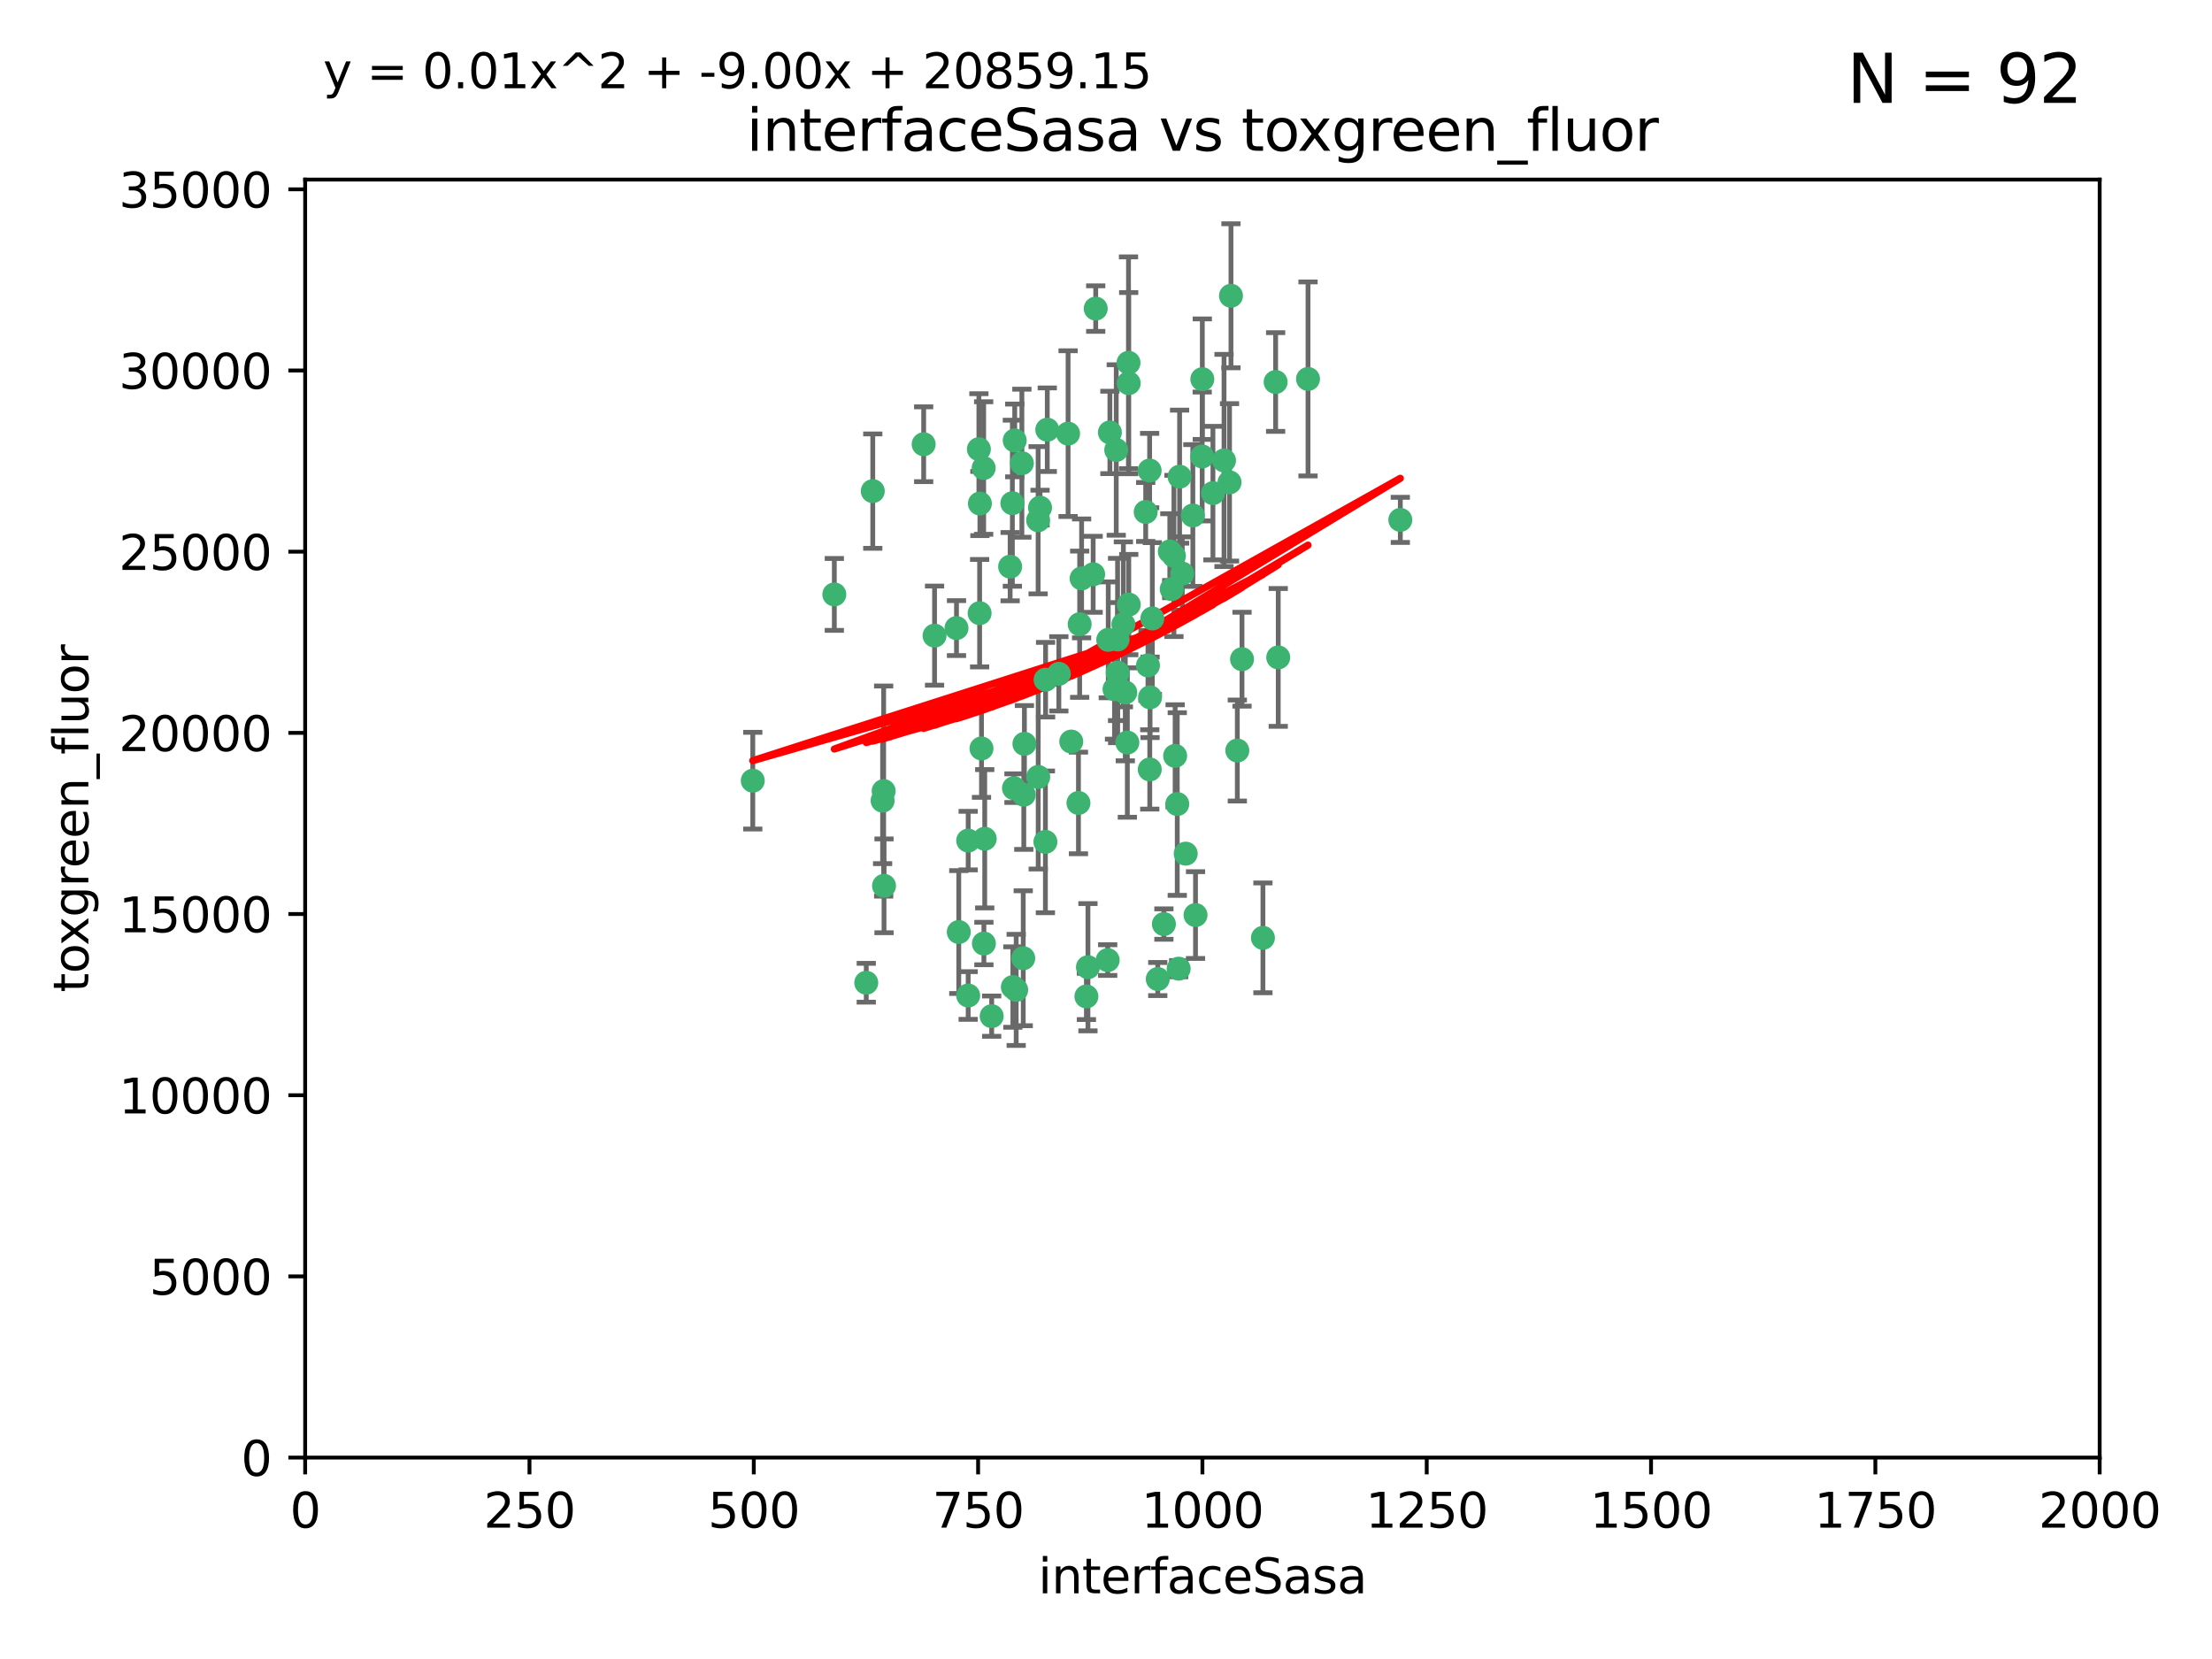 <?xml version="1.0" encoding="utf-8" standalone="no"?>
<!DOCTYPE svg PUBLIC "-//W3C//DTD SVG 1.1//EN"
  "http://www.w3.org/Graphics/SVG/1.1/DTD/svg11.dtd">
<svg xmlns:xlink="http://www.w3.org/1999/xlink" width="460.8pt" height="345.6pt" viewBox="0 0 460.8 345.6" xmlns="http://www.w3.org/2000/svg" version="1.1">
 <defs>
  <style type="text/css">*{stroke-linejoin: round; stroke-linecap: butt}</style>
 </defs>
 <g id="figure_1">
  <g id="patch_1">
   <path d="M 0 345.6 
L 460.8 345.6 
L 460.8 0 
L 0 0 
z
" style="fill: #ffffff"/>
  </g>
  <g id="axes_1">
   <g id="patch_2">
    <path d="M 63.571 303.64 
L 437.4 303.64 
L 437.4 37.411 
L 63.571 37.411 
z
" style="fill: #ffffff"/>
   </g>
   <g id="PathCollection_1">
    <defs>
     <path id="m76363e861f" d="M 0 1.118 
C 0.297 1.118 0.581 1 0.791 0.791 
C 1 0.581 1.118 0.297 1.118 0 
C 1.118 -0.297 1 -0.581 0.791 -0.791 
C 0.581 -1 0.297 -1.118 0 -1.118 
C -0.297 -1.118 -0.581 -1 -0.791 -0.791 
C -1 -0.581 -1.118 -0.297 -1.118 0 
C -1.118 0.297 -1 0.581 -0.791 0.791 
C -0.581 1 -0.297 1.118 0 1.118 
z
" style="stroke: #3cb371"/>
    </defs>
    <g clip-path="url(#p69e7791047)">
     <use xlink:href="#m76363e861f" x="243.693" y="114.876" style="fill: #3cb371; stroke: #3cb371"/>
     <use xlink:href="#m76363e861f" x="272.484" y="78.941" style="fill: #3cb371; stroke: #3cb371"/>
     <use xlink:href="#m76363e861f" x="239.489" y="98.026" style="fill: #3cb371; stroke: #3cb371"/>
     <use xlink:href="#m76363e861f" x="234.418" y="144.249" style="fill: #3cb371; stroke: #3cb371"/>
     <use xlink:href="#m76363e861f" x="250.437" y="95.094" style="fill: #3cb371; stroke: #3cb371"/>
     <use xlink:href="#m76363e861f" x="266.28" y="136.954" style="fill: #3cb371; stroke: #3cb371"/>
     <use xlink:href="#m76363e861f" x="218.168" y="89.516" style="fill: #3cb371; stroke: #3cb371"/>
     <use xlink:href="#m76363e861f" x="265.738" y="79.578" style="fill: #3cb371; stroke: #3cb371"/>
     <use xlink:href="#m76363e861f" x="254.987" y="95.918" style="fill: #3cb371; stroke: #3cb371"/>
     <use xlink:href="#m76363e861f" x="212.875" y="96.494" style="fill: #3cb371; stroke: #3cb371"/>
     <use xlink:href="#m76363e861f" x="230.869" y="133.289" style="fill: #3cb371; stroke: #3cb371"/>
     <use xlink:href="#m76363e861f" x="246.284" y="119.488" style="fill: #3cb371; stroke: #3cb371"/>
     <use xlink:href="#m76363e861f" x="252.676" y="102.727" style="fill: #3cb371; stroke: #3cb371"/>
     <use xlink:href="#m76363e861f" x="244.553" y="115.814" style="fill: #3cb371; stroke: #3cb371"/>
     <use xlink:href="#m76363e861f" x="240.054" y="128.839" style="fill: #3cb371; stroke: #3cb371"/>
     <use xlink:href="#m76363e861f" x="235.088" y="75.577" style="fill: #3cb371; stroke: #3cb371"/>
     <use xlink:href="#m76363e861f" x="258.734" y="137.321" style="fill: #3cb371; stroke: #3cb371"/>
     <use xlink:href="#m76363e861f" x="256.134" y="100.483" style="fill: #3cb371; stroke: #3cb371"/>
     <use xlink:href="#m76363e861f" x="211.385" y="91.754" style="fill: #3cb371; stroke: #3cb371"/>
     <use xlink:href="#m76363e861f" x="232.534" y="93.738" style="fill: #3cb371; stroke: #3cb371"/>
     <use xlink:href="#m76363e861f" x="235.142" y="125.947" style="fill: #3cb371; stroke: #3cb371"/>
     <use xlink:href="#m76363e861f" x="234.02" y="130.067" style="fill: #3cb371; stroke: #3cb371"/>
     <use xlink:href="#m76363e861f" x="223.161" y="154.483" style="fill: #3cb371; stroke: #3cb371"/>
     <use xlink:href="#m76363e861f" x="248.491" y="107.386" style="fill: #3cb371; stroke: #3cb371"/>
     <use xlink:href="#m76363e861f" x="238.669" y="106.653" style="fill: #3cb371; stroke: #3cb371"/>
     <use xlink:href="#m76363e861f" x="227.725" y="119.635" style="fill: #3cb371; stroke: #3cb371"/>
     <use xlink:href="#m76363e861f" x="235.125" y="79.819" style="fill: #3cb371; stroke: #3cb371"/>
     <use xlink:href="#m76363e861f" x="210.43" y="118.047" style="fill: #3cb371; stroke: #3cb371"/>
     <use xlink:href="#m76363e861f" x="226.319" y="207.576" style="fill: #3cb371; stroke: #3cb371"/>
     <use xlink:href="#m76363e861f" x="244.091" y="122.72" style="fill: #3cb371; stroke: #3cb371"/>
     <use xlink:href="#m76363e861f" x="241.185" y="203.953" style="fill: #3cb371; stroke: #3cb371"/>
     <use xlink:href="#m76363e861f" x="231.211" y="90.084" style="fill: #3cb371; stroke: #3cb371"/>
     <use xlink:href="#m76363e861f" x="213.404" y="154.954" style="fill: #3cb371; stroke: #3cb371"/>
     <use xlink:href="#m76363e861f" x="204.131" y="104.896" style="fill: #3cb371; stroke: #3cb371"/>
     <use xlink:href="#m76363e861f" x="245.731" y="99.298" style="fill: #3cb371; stroke: #3cb371"/>
     <use xlink:href="#m76363e861f" x="257.757" y="156.348" style="fill: #3cb371; stroke: #3cb371"/>
     <use xlink:href="#m76363e861f" x="216.658" y="105.756" style="fill: #3cb371; stroke: #3cb371"/>
     <use xlink:href="#m76363e861f" x="204.916" y="97.498" style="fill: #3cb371; stroke: #3cb371"/>
     <use xlink:href="#m76363e861f" x="192.417" y="92.545" style="fill: #3cb371; stroke: #3cb371"/>
     <use xlink:href="#m76363e861f" x="213.275" y="165.548" style="fill: #3cb371; stroke: #3cb371"/>
     <use xlink:href="#m76363e861f" x="222.501" y="90.332" style="fill: #3cb371; stroke: #3cb371"/>
     <use xlink:href="#m76363e861f" x="206.585" y="211.686" style="fill: #3cb371; stroke: #3cb371"/>
     <use xlink:href="#m76363e861f" x="291.711" y="108.301" style="fill: #3cb371; stroke: #3cb371"/>
     <use xlink:href="#m76363e861f" x="224.916" y="130.038" style="fill: #3cb371; stroke: #3cb371"/>
     <use xlink:href="#m76363e861f" x="230.751" y="200.005" style="fill: #3cb371; stroke: #3cb371"/>
     <use xlink:href="#m76363e861f" x="250.465" y="78.988" style="fill: #3cb371; stroke: #3cb371"/>
     <use xlink:href="#m76363e861f" x="199.256" y="130.84" style="fill: #3cb371; stroke: #3cb371"/>
     <use xlink:href="#m76363e861f" x="204.462" y="155.918" style="fill: #3cb371; stroke: #3cb371"/>
     <use xlink:href="#m76363e861f" x="211.69" y="206.213" style="fill: #3cb371; stroke: #3cb371"/>
     <use xlink:href="#m76363e861f" x="201.688" y="207.381" style="fill: #3cb371; stroke: #3cb371"/>
     <use xlink:href="#m76363e861f" x="213.159" y="199.62" style="fill: #3cb371; stroke: #3cb371"/>
     <use xlink:href="#m76363e861f" x="217.777" y="175.376" style="fill: #3cb371; stroke: #3cb371"/>
     <use xlink:href="#m76363e861f" x="216.26" y="108.373" style="fill: #3cb371; stroke: #3cb371"/>
     <use xlink:href="#m76363e861f" x="220.577" y="140.37" style="fill: #3cb371; stroke: #3cb371"/>
     <use xlink:href="#m76363e861f" x="203.92" y="93.572" style="fill: #3cb371; stroke: #3cb371"/>
     <use xlink:href="#m76363e861f" x="181.815" y="102.308" style="fill: #3cb371; stroke: #3cb371"/>
     <use xlink:href="#m76363e861f" x="204.073" y="127.738" style="fill: #3cb371; stroke: #3cb371"/>
     <use xlink:href="#m76363e861f" x="224.662" y="167.27" style="fill: #3cb371; stroke: #3cb371"/>
     <use xlink:href="#m76363e861f" x="239.579" y="145.262" style="fill: #3cb371; stroke: #3cb371"/>
     <use xlink:href="#m76363e861f" x="232.833" y="140.122" style="fill: #3cb371; stroke: #3cb371"/>
     <use xlink:href="#m76363e861f" x="263.091" y="195.371" style="fill: #3cb371; stroke: #3cb371"/>
     <use xlink:href="#m76363e861f" x="210.998" y="205.621" style="fill: #3cb371; stroke: #3cb371"/>
     <use xlink:href="#m76363e861f" x="256.433" y="61.614" style="fill: #3cb371; stroke: #3cb371"/>
     <use xlink:href="#m76363e861f" x="239.146" y="138.621" style="fill: #3cb371; stroke: #3cb371"/>
     <use xlink:href="#m76363e861f" x="244.803" y="157.457" style="fill: #3cb371; stroke: #3cb371"/>
     <use xlink:href="#m76363e861f" x="249.05" y="190.622" style="fill: #3cb371; stroke: #3cb371"/>
     <use xlink:href="#m76363e861f" x="194.686" y="132.411" style="fill: #3cb371; stroke: #3cb371"/>
     <use xlink:href="#m76363e861f" x="216.278" y="161.851" style="fill: #3cb371; stroke: #3cb371"/>
     <use xlink:href="#m76363e861f" x="183.864" y="166.79" style="fill: #3cb371; stroke: #3cb371"/>
     <use xlink:href="#m76363e861f" x="245.536" y="201.794" style="fill: #3cb371; stroke: #3cb371"/>
     <use xlink:href="#m76363e861f" x="225.318" y="120.494" style="fill: #3cb371; stroke: #3cb371"/>
     <use xlink:href="#m76363e861f" x="180.458" y="204.723" style="fill: #3cb371; stroke: #3cb371"/>
     <use xlink:href="#m76363e861f" x="211.23" y="164.19" style="fill: #3cb371; stroke: #3cb371"/>
     <use xlink:href="#m76363e861f" x="232.811" y="133.213" style="fill: #3cb371; stroke: #3cb371"/>
     <use xlink:href="#m76363e861f" x="239.516" y="160.289" style="fill: #3cb371; stroke: #3cb371"/>
     <use xlink:href="#m76363e861f" x="204.964" y="196.552" style="fill: #3cb371; stroke: #3cb371"/>
     <use xlink:href="#m76363e861f" x="247.005" y="177.835" style="fill: #3cb371; stroke: #3cb371"/>
     <use xlink:href="#m76363e861f" x="205.136" y="174.728" style="fill: #3cb371; stroke: #3cb371"/>
     <use xlink:href="#m76363e861f" x="228.258" y="64.285" style="fill: #3cb371; stroke: #3cb371"/>
     <use xlink:href="#m76363e861f" x="217.815" y="141.593" style="fill: #3cb371; stroke: #3cb371"/>
     <use xlink:href="#m76363e861f" x="201.69" y="175.112" style="fill: #3cb371; stroke: #3cb371"/>
     <use xlink:href="#m76363e861f" x="199.731" y="194.16" style="fill: #3cb371; stroke: #3cb371"/>
     <use xlink:href="#m76363e861f" x="234.846" y="154.686" style="fill: #3cb371; stroke: #3cb371"/>
     <use xlink:href="#m76363e861f" x="242.461" y="192.502" style="fill: #3cb371; stroke: #3cb371"/>
     <use xlink:href="#m76363e861f" x="210.895" y="104.827" style="fill: #3cb371; stroke: #3cb371"/>
     <use xlink:href="#m76363e861f" x="184.082" y="164.794" style="fill: #3cb371; stroke: #3cb371"/>
     <use xlink:href="#m76363e861f" x="232.174" y="143.576" style="fill: #3cb371; stroke: #3cb371"/>
     <use xlink:href="#m76363e861f" x="156.817" y="162.629" style="fill: #3cb371; stroke: #3cb371"/>
     <use xlink:href="#m76363e861f" x="245.245" y="167.495" style="fill: #3cb371; stroke: #3cb371"/>
     <use xlink:href="#m76363e861f" x="173.806" y="123.828" style="fill: #3cb371; stroke: #3cb371"/>
     <use xlink:href="#m76363e861f" x="226.639" y="201.488" style="fill: #3cb371; stroke: #3cb371"/>
     <use xlink:href="#m76363e861f" x="184.157" y="184.534" style="fill: #3cb371; stroke: #3cb371"/>
    </g>
   </g>
   <g id="matplotlib.axis_1">
    <g id="xtick_1">
     <g id="line2d_1">
      <defs>
       <path id="md117a2a3a5" d="M 0 0 
L 0 3.5 
" style="stroke: #000000; stroke-width: 0.8"/>
      </defs>
      <g>
       <use xlink:href="#md117a2a3a5" x="63.571" y="303.64" style="stroke: #000000; stroke-width: 0.8"/>
      </g>
     </g>
     <g id="text_1">
      <!-- 0 -->
      <g transform="translate(60.39 318.238)scale(0.1 -0.1)">
       <defs>
        <path id="DejaVuSans-30" d="M 2034 4250 
Q 1547 4250 1301 3770 
Q 1056 3291 1056 2328 
Q 1056 1369 1301 889 
Q 1547 409 2034 409 
Q 2525 409 2770 889 
Q 3016 1369 3016 2328 
Q 3016 3291 2770 3770 
Q 2525 4250 2034 4250 
z
M 2034 4750 
Q 2819 4750 3233 4129 
Q 3647 3509 3647 2328 
Q 3647 1150 3233 529 
Q 2819 -91 2034 -91 
Q 1250 -91 836 529 
Q 422 1150 422 2328 
Q 422 3509 836 4129 
Q 1250 4750 2034 4750 
z
" transform="scale(0.016)"/>
       </defs>
       <use xlink:href="#DejaVuSans-30"/>
      </g>
     </g>
    </g>
    <g id="xtick_2">
     <g id="line2d_2">
      <g>
       <use xlink:href="#md117a2a3a5" x="110.3" y="303.64" style="stroke: #000000; stroke-width: 0.8"/>
      </g>
     </g>
     <g id="text_2">
      <!-- 250 -->
      <g transform="translate(100.756 318.238)scale(0.1 -0.1)">
       <defs>
        <path id="DejaVuSans-32" d="M 1228 531 
L 3431 531 
L 3431 0 
L 469 0 
L 469 531 
Q 828 903 1448 1529 
Q 2069 2156 2228 2338 
Q 2531 2678 2651 2914 
Q 2772 3150 2772 3378 
Q 2772 3750 2511 3984 
Q 2250 4219 1831 4219 
Q 1534 4219 1204 4116 
Q 875 4013 500 3803 
L 500 4441 
Q 881 4594 1212 4672 
Q 1544 4750 1819 4750 
Q 2544 4750 2975 4387 
Q 3406 4025 3406 3419 
Q 3406 3131 3298 2873 
Q 3191 2616 2906 2266 
Q 2828 2175 2409 1742 
Q 1991 1309 1228 531 
z
" transform="scale(0.016)"/>
        <path id="DejaVuSans-35" d="M 691 4666 
L 3169 4666 
L 3169 4134 
L 1269 4134 
L 1269 2991 
Q 1406 3038 1543 3061 
Q 1681 3084 1819 3084 
Q 2600 3084 3056 2656 
Q 3513 2228 3513 1497 
Q 3513 744 3044 326 
Q 2575 -91 1722 -91 
Q 1428 -91 1123 -41 
Q 819 9 494 109 
L 494 744 
Q 775 591 1075 516 
Q 1375 441 1709 441 
Q 2250 441 2565 725 
Q 2881 1009 2881 1497 
Q 2881 1984 2565 2268 
Q 2250 2553 1709 2553 
Q 1456 2553 1204 2497 
Q 953 2441 691 2322 
L 691 4666 
z
" transform="scale(0.016)"/>
       </defs>
       <use xlink:href="#DejaVuSans-32"/>
       <use xlink:href="#DejaVuSans-35" x="63.623"/>
       <use xlink:href="#DejaVuSans-30" x="127.246"/>
      </g>
     </g>
    </g>
    <g id="xtick_3">
     <g id="line2d_3">
      <g>
       <use xlink:href="#md117a2a3a5" x="157.028" y="303.64" style="stroke: #000000; stroke-width: 0.8"/>
      </g>
     </g>
     <g id="text_3">
      <!-- 500 -->
      <g transform="translate(147.485 318.238)scale(0.1 -0.1)">
       <use xlink:href="#DejaVuSans-35"/>
       <use xlink:href="#DejaVuSans-30" x="63.623"/>
       <use xlink:href="#DejaVuSans-30" x="127.246"/>
      </g>
     </g>
    </g>
    <g id="xtick_4">
     <g id="line2d_4">
      <g>
       <use xlink:href="#md117a2a3a5" x="203.757" y="303.64" style="stroke: #000000; stroke-width: 0.8"/>
      </g>
     </g>
     <g id="text_4">
      <!-- 750 -->
      <g transform="translate(194.213 318.238)scale(0.1 -0.1)">
       <defs>
        <path id="DejaVuSans-37" d="M 525 4666 
L 3525 4666 
L 3525 4397 
L 1831 0 
L 1172 0 
L 2766 4134 
L 525 4134 
L 525 4666 
z
" transform="scale(0.016)"/>
       </defs>
       <use xlink:href="#DejaVuSans-37"/>
       <use xlink:href="#DejaVuSans-35" x="63.623"/>
       <use xlink:href="#DejaVuSans-30" x="127.246"/>
      </g>
     </g>
    </g>
    <g id="xtick_5">
     <g id="line2d_5">
      <g>
       <use xlink:href="#md117a2a3a5" x="250.486" y="303.64" style="stroke: #000000; stroke-width: 0.8"/>
      </g>
     </g>
     <g id="text_5">
      <!-- 1000 -->
      <g transform="translate(237.761 318.238)scale(0.1 -0.1)">
       <defs>
        <path id="DejaVuSans-31" d="M 794 531 
L 1825 531 
L 1825 4091 
L 703 3866 
L 703 4441 
L 1819 4666 
L 2450 4666 
L 2450 531 
L 3481 531 
L 3481 0 
L 794 0 
L 794 531 
z
" transform="scale(0.016)"/>
       </defs>
       <use xlink:href="#DejaVuSans-31"/>
       <use xlink:href="#DejaVuSans-30" x="63.623"/>
       <use xlink:href="#DejaVuSans-30" x="127.246"/>
       <use xlink:href="#DejaVuSans-30" x="190.869"/>
      </g>
     </g>
    </g>
    <g id="xtick_6">
     <g id="line2d_6">
      <g>
       <use xlink:href="#md117a2a3a5" x="297.214" y="303.64" style="stroke: #000000; stroke-width: 0.8"/>
      </g>
     </g>
     <g id="text_6">
      <!-- 1250 -->
      <g transform="translate(284.489 318.238)scale(0.1 -0.1)">
       <use xlink:href="#DejaVuSans-31"/>
       <use xlink:href="#DejaVuSans-32" x="63.623"/>
       <use xlink:href="#DejaVuSans-35" x="127.246"/>
       <use xlink:href="#DejaVuSans-30" x="190.869"/>
      </g>
     </g>
    </g>
    <g id="xtick_7">
     <g id="line2d_7">
      <g>
       <use xlink:href="#md117a2a3a5" x="343.943" y="303.64" style="stroke: #000000; stroke-width: 0.8"/>
      </g>
     </g>
     <g id="text_7">
      <!-- 1500 -->
      <g transform="translate(331.218 318.238)scale(0.1 -0.1)">
       <use xlink:href="#DejaVuSans-31"/>
       <use xlink:href="#DejaVuSans-35" x="63.623"/>
       <use xlink:href="#DejaVuSans-30" x="127.246"/>
       <use xlink:href="#DejaVuSans-30" x="190.869"/>
      </g>
     </g>
    </g>
    <g id="xtick_8">
     <g id="line2d_8">
      <g>
       <use xlink:href="#md117a2a3a5" x="390.671" y="303.64" style="stroke: #000000; stroke-width: 0.8"/>
      </g>
     </g>
     <g id="text_8">
      <!-- 1750 -->
      <g transform="translate(377.946 318.238)scale(0.1 -0.1)">
       <use xlink:href="#DejaVuSans-31"/>
       <use xlink:href="#DejaVuSans-37" x="63.623"/>
       <use xlink:href="#DejaVuSans-35" x="127.246"/>
       <use xlink:href="#DejaVuSans-30" x="190.869"/>
      </g>
     </g>
    </g>
    <g id="xtick_9">
     <g id="line2d_9">
      <g>
       <use xlink:href="#md117a2a3a5" x="437.4" y="303.64" style="stroke: #000000; stroke-width: 0.8"/>
      </g>
     </g>
     <g id="text_9">
      <!-- 2000 -->
      <g transform="translate(424.675 318.238)scale(0.1 -0.1)">
       <use xlink:href="#DejaVuSans-32"/>
       <use xlink:href="#DejaVuSans-30" x="63.623"/>
       <use xlink:href="#DejaVuSans-30" x="127.246"/>
       <use xlink:href="#DejaVuSans-30" x="190.869"/>
      </g>
     </g>
    </g>
    <g id="text_10">
     <!-- interfaceSasa -->
     <g transform="translate(216.279 331.917)scale(0.1 -0.1)">
      <defs>
       <path id="DejaVuSans-69" d="M 603 3500 
L 1178 3500 
L 1178 0 
L 603 0 
L 603 3500 
z
M 603 4863 
L 1178 4863 
L 1178 4134 
L 603 4134 
L 603 4863 
z
" transform="scale(0.016)"/>
       <path id="DejaVuSans-6e" d="M 3513 2113 
L 3513 0 
L 2938 0 
L 2938 2094 
Q 2938 2591 2744 2837 
Q 2550 3084 2163 3084 
Q 1697 3084 1428 2787 
Q 1159 2491 1159 1978 
L 1159 0 
L 581 0 
L 581 3500 
L 1159 3500 
L 1159 2956 
Q 1366 3272 1645 3428 
Q 1925 3584 2291 3584 
Q 2894 3584 3203 3211 
Q 3513 2838 3513 2113 
z
" transform="scale(0.016)"/>
       <path id="DejaVuSans-74" d="M 1172 4494 
L 1172 3500 
L 2356 3500 
L 2356 3053 
L 1172 3053 
L 1172 1153 
Q 1172 725 1289 603 
Q 1406 481 1766 481 
L 2356 481 
L 2356 0 
L 1766 0 
Q 1100 0 847 248 
Q 594 497 594 1153 
L 594 3053 
L 172 3053 
L 172 3500 
L 594 3500 
L 594 4494 
L 1172 4494 
z
" transform="scale(0.016)"/>
       <path id="DejaVuSans-65" d="M 3597 1894 
L 3597 1613 
L 953 1613 
Q 991 1019 1311 708 
Q 1631 397 2203 397 
Q 2534 397 2845 478 
Q 3156 559 3463 722 
L 3463 178 
Q 3153 47 2828 -22 
Q 2503 -91 2169 -91 
Q 1331 -91 842 396 
Q 353 884 353 1716 
Q 353 2575 817 3079 
Q 1281 3584 2069 3584 
Q 2775 3584 3186 3129 
Q 3597 2675 3597 1894 
z
M 3022 2063 
Q 3016 2534 2758 2815 
Q 2500 3097 2075 3097 
Q 1594 3097 1305 2825 
Q 1016 2553 972 2059 
L 3022 2063 
z
" transform="scale(0.016)"/>
       <path id="DejaVuSans-72" d="M 2631 2963 
Q 2534 3019 2420 3045 
Q 2306 3072 2169 3072 
Q 1681 3072 1420 2755 
Q 1159 2438 1159 1844 
L 1159 0 
L 581 0 
L 581 3500 
L 1159 3500 
L 1159 2956 
Q 1341 3275 1631 3429 
Q 1922 3584 2338 3584 
Q 2397 3584 2469 3576 
Q 2541 3569 2628 3553 
L 2631 2963 
z
" transform="scale(0.016)"/>
       <path id="DejaVuSans-66" d="M 2375 4863 
L 2375 4384 
L 1825 4384 
Q 1516 4384 1395 4259 
Q 1275 4134 1275 3809 
L 1275 3500 
L 2222 3500 
L 2222 3053 
L 1275 3053 
L 1275 0 
L 697 0 
L 697 3053 
L 147 3053 
L 147 3500 
L 697 3500 
L 697 3744 
Q 697 4328 969 4595 
Q 1241 4863 1831 4863 
L 2375 4863 
z
" transform="scale(0.016)"/>
       <path id="DejaVuSans-61" d="M 2194 1759 
Q 1497 1759 1228 1600 
Q 959 1441 959 1056 
Q 959 750 1161 570 
Q 1363 391 1709 391 
Q 2188 391 2477 730 
Q 2766 1069 2766 1631 
L 2766 1759 
L 2194 1759 
z
M 3341 1997 
L 3341 0 
L 2766 0 
L 2766 531 
Q 2569 213 2275 61 
Q 1981 -91 1556 -91 
Q 1019 -91 701 211 
Q 384 513 384 1019 
Q 384 1609 779 1909 
Q 1175 2209 1959 2209 
L 2766 2209 
L 2766 2266 
Q 2766 2663 2505 2880 
Q 2244 3097 1772 3097 
Q 1472 3097 1187 3025 
Q 903 2953 641 2809 
L 641 3341 
Q 956 3463 1253 3523 
Q 1550 3584 1831 3584 
Q 2591 3584 2966 3190 
Q 3341 2797 3341 1997 
z
" transform="scale(0.016)"/>
       <path id="DejaVuSans-63" d="M 3122 3366 
L 3122 2828 
Q 2878 2963 2633 3030 
Q 2388 3097 2138 3097 
Q 1578 3097 1268 2742 
Q 959 2388 959 1747 
Q 959 1106 1268 751 
Q 1578 397 2138 397 
Q 2388 397 2633 464 
Q 2878 531 3122 666 
L 3122 134 
Q 2881 22 2623 -34 
Q 2366 -91 2075 -91 
Q 1284 -91 818 406 
Q 353 903 353 1747 
Q 353 2603 823 3093 
Q 1294 3584 2113 3584 
Q 2378 3584 2631 3529 
Q 2884 3475 3122 3366 
z
" transform="scale(0.016)"/>
       <path id="DejaVuSans-53" d="M 3425 4513 
L 3425 3897 
Q 3066 4069 2747 4153 
Q 2428 4238 2131 4238 
Q 1616 4238 1336 4038 
Q 1056 3838 1056 3469 
Q 1056 3159 1242 3001 
Q 1428 2844 1947 2747 
L 2328 2669 
Q 3034 2534 3370 2195 
Q 3706 1856 3706 1288 
Q 3706 609 3251 259 
Q 2797 -91 1919 -91 
Q 1588 -91 1214 -16 
Q 841 59 441 206 
L 441 856 
Q 825 641 1194 531 
Q 1563 422 1919 422 
Q 2459 422 2753 634 
Q 3047 847 3047 1241 
Q 3047 1584 2836 1778 
Q 2625 1972 2144 2069 
L 1759 2144 
Q 1053 2284 737 2584 
Q 422 2884 422 3419 
Q 422 4038 858 4394 
Q 1294 4750 2059 4750 
Q 2388 4750 2728 4690 
Q 3069 4631 3425 4513 
z
" transform="scale(0.016)"/>
       <path id="DejaVuSans-73" d="M 2834 3397 
L 2834 2853 
Q 2591 2978 2328 3040 
Q 2066 3103 1784 3103 
Q 1356 3103 1142 2972 
Q 928 2841 928 2578 
Q 928 2378 1081 2264 
Q 1234 2150 1697 2047 
L 1894 2003 
Q 2506 1872 2764 1633 
Q 3022 1394 3022 966 
Q 3022 478 2636 193 
Q 2250 -91 1575 -91 
Q 1294 -91 989 -36 
Q 684 19 347 128 
L 347 722 
Q 666 556 975 473 
Q 1284 391 1588 391 
Q 1994 391 2212 530 
Q 2431 669 2431 922 
Q 2431 1156 2273 1281 
Q 2116 1406 1581 1522 
L 1381 1569 
Q 847 1681 609 1914 
Q 372 2147 372 2553 
Q 372 3047 722 3315 
Q 1072 3584 1716 3584 
Q 2034 3584 2315 3537 
Q 2597 3491 2834 3397 
z
" transform="scale(0.016)"/>
      </defs>
      <use xlink:href="#DejaVuSans-69"/>
      <use xlink:href="#DejaVuSans-6e" x="27.783"/>
      <use xlink:href="#DejaVuSans-74" x="91.162"/>
      <use xlink:href="#DejaVuSans-65" x="130.371"/>
      <use xlink:href="#DejaVuSans-72" x="191.895"/>
      <use xlink:href="#DejaVuSans-66" x="233.008"/>
      <use xlink:href="#DejaVuSans-61" x="268.213"/>
      <use xlink:href="#DejaVuSans-63" x="329.492"/>
      <use xlink:href="#DejaVuSans-65" x="384.473"/>
      <use xlink:href="#DejaVuSans-53" x="445.996"/>
      <use xlink:href="#DejaVuSans-61" x="509.473"/>
      <use xlink:href="#DejaVuSans-73" x="570.752"/>
      <use xlink:href="#DejaVuSans-61" x="622.852"/>
     </g>
    </g>
   </g>
   <g id="matplotlib.axis_2">
    <g id="ytick_1">
     <g id="line2d_10">
      <defs>
       <path id="m28014630e0" d="M 0 0 
L -3.5 0 
" style="stroke: #000000; stroke-width: 0.8"/>
      </defs>
      <g>
       <use xlink:href="#m28014630e0" x="63.571" y="303.64" style="stroke: #000000; stroke-width: 0.8"/>
      </g>
     </g>
     <g id="text_11">
      <!-- 0 -->
      <g transform="translate(50.209 307.439)scale(0.1 -0.1)">
       <use xlink:href="#DejaVuSans-30"/>
      </g>
     </g>
    </g>
    <g id="ytick_2">
     <g id="line2d_11">
      <g>
       <use xlink:href="#m28014630e0" x="63.571" y="265.897" style="stroke: #000000; stroke-width: 0.8"/>
      </g>
     </g>
     <g id="text_12">
      <!-- 5000 -->
      <g transform="translate(31.121 269.696)scale(0.1 -0.1)">
       <use xlink:href="#DejaVuSans-35"/>
       <use xlink:href="#DejaVuSans-30" x="63.623"/>
       <use xlink:href="#DejaVuSans-30" x="127.246"/>
       <use xlink:href="#DejaVuSans-30" x="190.869"/>
      </g>
     </g>
    </g>
    <g id="ytick_3">
     <g id="line2d_12">
      <g>
       <use xlink:href="#m28014630e0" x="63.571" y="228.154" style="stroke: #000000; stroke-width: 0.8"/>
      </g>
     </g>
     <g id="text_13">
      <!-- 10000 -->
      <g transform="translate(24.759 231.953)scale(0.1 -0.1)">
       <use xlink:href="#DejaVuSans-31"/>
       <use xlink:href="#DejaVuSans-30" x="63.623"/>
       <use xlink:href="#DejaVuSans-30" x="127.246"/>
       <use xlink:href="#DejaVuSans-30" x="190.869"/>
       <use xlink:href="#DejaVuSans-30" x="254.492"/>
      </g>
     </g>
    </g>
    <g id="ytick_4">
     <g id="line2d_13">
      <g>
       <use xlink:href="#m28014630e0" x="63.571" y="190.411" style="stroke: #000000; stroke-width: 0.8"/>
      </g>
     </g>
     <g id="text_14">
      <!-- 15000 -->
      <g transform="translate(24.759 194.21)scale(0.1 -0.1)">
       <use xlink:href="#DejaVuSans-31"/>
       <use xlink:href="#DejaVuSans-35" x="63.623"/>
       <use xlink:href="#DejaVuSans-30" x="127.246"/>
       <use xlink:href="#DejaVuSans-30" x="190.869"/>
       <use xlink:href="#DejaVuSans-30" x="254.492"/>
      </g>
     </g>
    </g>
    <g id="ytick_5">
     <g id="line2d_14">
      <g>
       <use xlink:href="#m28014630e0" x="63.571" y="152.668" style="stroke: #000000; stroke-width: 0.8"/>
      </g>
     </g>
     <g id="text_15">
      <!-- 20000 -->
      <g transform="translate(24.759 156.467)scale(0.1 -0.1)">
       <use xlink:href="#DejaVuSans-32"/>
       <use xlink:href="#DejaVuSans-30" x="63.623"/>
       <use xlink:href="#DejaVuSans-30" x="127.246"/>
       <use xlink:href="#DejaVuSans-30" x="190.869"/>
       <use xlink:href="#DejaVuSans-30" x="254.492"/>
      </g>
     </g>
    </g>
    <g id="ytick_6">
     <g id="line2d_15">
      <g>
       <use xlink:href="#m28014630e0" x="63.571" y="114.925" style="stroke: #000000; stroke-width: 0.8"/>
      </g>
     </g>
     <g id="text_16">
      <!-- 25000 -->
      <g transform="translate(24.759 118.724)scale(0.1 -0.1)">
       <use xlink:href="#DejaVuSans-32"/>
       <use xlink:href="#DejaVuSans-35" x="63.623"/>
       <use xlink:href="#DejaVuSans-30" x="127.246"/>
       <use xlink:href="#DejaVuSans-30" x="190.869"/>
       <use xlink:href="#DejaVuSans-30" x="254.492"/>
      </g>
     </g>
    </g>
    <g id="ytick_7">
     <g id="line2d_16">
      <g>
       <use xlink:href="#m28014630e0" x="63.571" y="77.181" style="stroke: #000000; stroke-width: 0.8"/>
      </g>
     </g>
     <g id="text_17">
      <!-- 30000 -->
      <g transform="translate(24.759 80.981)scale(0.1 -0.1)">
       <defs>
        <path id="DejaVuSans-33" d="M 2597 2516 
Q 3050 2419 3304 2112 
Q 3559 1806 3559 1356 
Q 3559 666 3084 287 
Q 2609 -91 1734 -91 
Q 1441 -91 1130 -33 
Q 819 25 488 141 
L 488 750 
Q 750 597 1062 519 
Q 1375 441 1716 441 
Q 2309 441 2620 675 
Q 2931 909 2931 1356 
Q 2931 1769 2642 2001 
Q 2353 2234 1838 2234 
L 1294 2234 
L 1294 2753 
L 1863 2753 
Q 2328 2753 2575 2939 
Q 2822 3125 2822 3475 
Q 2822 3834 2567 4026 
Q 2313 4219 1838 4219 
Q 1578 4219 1281 4162 
Q 984 4106 628 3988 
L 628 4550 
Q 988 4650 1302 4700 
Q 1616 4750 1894 4750 
Q 2613 4750 3031 4423 
Q 3450 4097 3450 3541 
Q 3450 3153 3228 2886 
Q 3006 2619 2597 2516 
z
" transform="scale(0.016)"/>
       </defs>
       <use xlink:href="#DejaVuSans-33"/>
       <use xlink:href="#DejaVuSans-30" x="63.623"/>
       <use xlink:href="#DejaVuSans-30" x="127.246"/>
       <use xlink:href="#DejaVuSans-30" x="190.869"/>
       <use xlink:href="#DejaVuSans-30" x="254.492"/>
      </g>
     </g>
    </g>
    <g id="ytick_8">
     <g id="line2d_17">
      <g>
       <use xlink:href="#m28014630e0" x="63.571" y="39.438" style="stroke: #000000; stroke-width: 0.8"/>
      </g>
     </g>
     <g id="text_18">
      <!-- 35000 -->
      <g transform="translate(24.759 43.238)scale(0.1 -0.1)">
       <use xlink:href="#DejaVuSans-33"/>
       <use xlink:href="#DejaVuSans-35" x="63.623"/>
       <use xlink:href="#DejaVuSans-30" x="127.246"/>
       <use xlink:href="#DejaVuSans-30" x="190.869"/>
       <use xlink:href="#DejaVuSans-30" x="254.492"/>
      </g>
     </g>
    </g>
    <g id="text_19">
     <!-- toxgreen_fluor -->
     <g transform="translate(18.401 206.72)rotate(-90)scale(0.1 -0.1)">
      <defs>
       <path id="DejaVuSans-6f" d="M 1959 3097 
Q 1497 3097 1228 2736 
Q 959 2375 959 1747 
Q 959 1119 1226 758 
Q 1494 397 1959 397 
Q 2419 397 2687 759 
Q 2956 1122 2956 1747 
Q 2956 2369 2687 2733 
Q 2419 3097 1959 3097 
z
M 1959 3584 
Q 2709 3584 3137 3096 
Q 3566 2609 3566 1747 
Q 3566 888 3137 398 
Q 2709 -91 1959 -91 
Q 1206 -91 779 398 
Q 353 888 353 1747 
Q 353 2609 779 3096 
Q 1206 3584 1959 3584 
z
" transform="scale(0.016)"/>
       <path id="DejaVuSans-78" d="M 3513 3500 
L 2247 1797 
L 3578 0 
L 2900 0 
L 1881 1375 
L 863 0 
L 184 0 
L 1544 1831 
L 300 3500 
L 978 3500 
L 1906 2253 
L 2834 3500 
L 3513 3500 
z
" transform="scale(0.016)"/>
       <path id="DejaVuSans-67" d="M 2906 1791 
Q 2906 2416 2648 2759 
Q 2391 3103 1925 3103 
Q 1463 3103 1205 2759 
Q 947 2416 947 1791 
Q 947 1169 1205 825 
Q 1463 481 1925 481 
Q 2391 481 2648 825 
Q 2906 1169 2906 1791 
z
M 3481 434 
Q 3481 -459 3084 -895 
Q 2688 -1331 1869 -1331 
Q 1566 -1331 1297 -1286 
Q 1028 -1241 775 -1147 
L 775 -588 
Q 1028 -725 1275 -790 
Q 1522 -856 1778 -856 
Q 2344 -856 2625 -561 
Q 2906 -266 2906 331 
L 2906 616 
Q 2728 306 2450 153 
Q 2172 0 1784 0 
Q 1141 0 747 490 
Q 353 981 353 1791 
Q 353 2603 747 3093 
Q 1141 3584 1784 3584 
Q 2172 3584 2450 3431 
Q 2728 3278 2906 2969 
L 2906 3500 
L 3481 3500 
L 3481 434 
z
" transform="scale(0.016)"/>
       <path id="DejaVuSans-5f" d="M 3263 -1063 
L 3263 -1509 
L -63 -1509 
L -63 -1063 
L 3263 -1063 
z
" transform="scale(0.016)"/>
       <path id="DejaVuSans-6c" d="M 603 4863 
L 1178 4863 
L 1178 0 
L 603 0 
L 603 4863 
z
" transform="scale(0.016)"/>
       <path id="DejaVuSans-75" d="M 544 1381 
L 544 3500 
L 1119 3500 
L 1119 1403 
Q 1119 906 1312 657 
Q 1506 409 1894 409 
Q 2359 409 2629 706 
Q 2900 1003 2900 1516 
L 2900 3500 
L 3475 3500 
L 3475 0 
L 2900 0 
L 2900 538 
Q 2691 219 2414 64 
Q 2138 -91 1772 -91 
Q 1169 -91 856 284 
Q 544 659 544 1381 
z
M 1991 3584 
L 1991 3584 
z
" transform="scale(0.016)"/>
      </defs>
      <use xlink:href="#DejaVuSans-74"/>
      <use xlink:href="#DejaVuSans-6f" x="39.209"/>
      <use xlink:href="#DejaVuSans-78" x="97.266"/>
      <use xlink:href="#DejaVuSans-67" x="156.445"/>
      <use xlink:href="#DejaVuSans-72" x="219.922"/>
      <use xlink:href="#DejaVuSans-65" x="258.785"/>
      <use xlink:href="#DejaVuSans-65" x="320.309"/>
      <use xlink:href="#DejaVuSans-6e" x="381.832"/>
      <use xlink:href="#DejaVuSans-5f" x="445.211"/>
      <use xlink:href="#DejaVuSans-66" x="495.211"/>
      <use xlink:href="#DejaVuSans-6c" x="530.416"/>
      <use xlink:href="#DejaVuSans-75" x="558.199"/>
      <use xlink:href="#DejaVuSans-6f" x="621.578"/>
      <use xlink:href="#DejaVuSans-72" x="682.76"/>
     </g>
    </g>
   </g>
   <g id="LineCollection_1">
    <path d="M 243.693 122.737 
L 243.693 107.014 
" clip-path="url(#p69e7791047)" style="fill: none; stroke: #696969"/>
    <path d="M 272.484 99.149 
L 272.484 58.733 
" clip-path="url(#p69e7791047)" style="fill: none; stroke: #696969"/>
    <path d="M 239.489 105.772 
L 239.489 90.281 
" clip-path="url(#p69e7791047)" style="fill: none; stroke: #696969"/>
    <path d="M 234.418 158.492 
L 234.418 130.006 
" clip-path="url(#p69e7791047)" style="fill: none; stroke: #696969"/>
    <path d="M 250.437 108.514 
L 250.437 81.675 
" clip-path="url(#p69e7791047)" style="fill: none; stroke: #696969"/>
    <path d="M 266.28 151.309 
L 266.28 122.599 
" clip-path="url(#p69e7791047)" style="fill: none; stroke: #696969"/>
    <path d="M 218.168 98.217 
L 218.168 80.815 
" clip-path="url(#p69e7791047)" style="fill: none; stroke: #696969"/>
    <path d="M 265.738 89.863 
L 265.738 69.294 
" clip-path="url(#p69e7791047)" style="fill: none; stroke: #696969"/>
    <path d="M 254.987 118.013 
L 254.987 73.824 
" clip-path="url(#p69e7791047)" style="fill: none; stroke: #696969"/>
    <path d="M 212.875 111.912 
L 212.875 81.076 
" clip-path="url(#p69e7791047)" style="fill: none; stroke: #696969"/>
    <path d="M 230.869 145.357 
L 230.869 121.22 
" clip-path="url(#p69e7791047)" style="fill: none; stroke: #696969"/>
    <path d="M 246.284 127.133 
L 246.284 111.844 
" clip-path="url(#p69e7791047)" style="fill: none; stroke: #696969"/>
    <path d="M 252.676 116.638 
L 252.676 88.815 
" clip-path="url(#p69e7791047)" style="fill: none; stroke: #696969"/>
    <path d="M 244.553 132.604 
L 244.553 99.024 
" clip-path="url(#p69e7791047)" style="fill: none; stroke: #696969"/>
    <path d="M 240.054 144.637 
L 240.054 113.041 
" clip-path="url(#p69e7791047)" style="fill: none; stroke: #696969"/>
    <path d="M 235.088 97.641 
L 235.088 53.513 
" clip-path="url(#p69e7791047)" style="fill: none; stroke: #696969"/>
    <path d="M 258.734 147.102 
L 258.734 127.541 
" clip-path="url(#p69e7791047)" style="fill: none; stroke: #696969"/>
    <path d="M 256.134 116.878 
L 256.134 84.088 
" clip-path="url(#p69e7791047)" style="fill: none; stroke: #696969"/>
    <path d="M 211.385 99.334 
L 211.385 84.174 
" clip-path="url(#p69e7791047)" style="fill: none; stroke: #696969"/>
    <path d="M 232.534 111.491 
L 232.534 75.985 
" clip-path="url(#p69e7791047)" style="fill: none; stroke: #696969"/>
    <path d="M 235.142 136.397 
L 235.142 115.497 
" clip-path="url(#p69e7791047)" style="fill: none; stroke: #696969"/>
    <path d="M 234.02 147.25 
L 234.02 112.885 
" clip-path="url(#p69e7791047)" style="fill: none; stroke: #696969"/>
    <path d="M 223.161 155.048 
L 223.161 153.918 
" clip-path="url(#p69e7791047)" style="fill: none; stroke: #696969"/>
    <path d="M 248.491 122.155 
L 248.491 92.617 
" clip-path="url(#p69e7791047)" style="fill: none; stroke: #696969"/>
    <path d="M 238.669 112.792 
L 238.669 100.514 
" clip-path="url(#p69e7791047)" style="fill: none; stroke: #696969"/>
    <path d="M 227.725 127.554 
L 227.725 111.717 
" clip-path="url(#p69e7791047)" style="fill: none; stroke: #696969"/>
    <path d="M 235.125 98.693 
L 235.125 60.945 
" clip-path="url(#p69e7791047)" style="fill: none; stroke: #696969"/>
    <path d="M 210.43 125.162 
L 210.43 110.932 
" clip-path="url(#p69e7791047)" style="fill: none; stroke: #696969"/>
    <path d="M 226.319 212.395 
L 226.319 202.757 
" clip-path="url(#p69e7791047)" style="fill: none; stroke: #696969"/>
    <path d="M 244.091 124.514 
L 244.091 120.926 
" clip-path="url(#p69e7791047)" style="fill: none; stroke: #696969"/>
    <path d="M 241.185 207.405 
L 241.185 200.501 
" clip-path="url(#p69e7791047)" style="fill: none; stroke: #696969"/>
    <path d="M 231.211 98.668 
L 231.211 81.501 
" clip-path="url(#p69e7791047)" style="fill: none; stroke: #696969"/>
    <path d="M 213.404 162.929 
L 213.404 146.979 
" clip-path="url(#p69e7791047)" style="fill: none; stroke: #696969"/>
    <path d="M 204.131 111.578 
L 204.131 98.214 
" clip-path="url(#p69e7791047)" style="fill: none; stroke: #696969"/>
    <path d="M 245.731 113.157 
L 245.731 85.439 
" clip-path="url(#p69e7791047)" style="fill: none; stroke: #696969"/>
    <path d="M 257.757 166.868 
L 257.757 145.829 
" clip-path="url(#p69e7791047)" style="fill: none; stroke: #696969"/>
    <path d="M 216.658 109.392 
L 216.658 102.12 
" clip-path="url(#p69e7791047)" style="fill: none; stroke: #696969"/>
    <path d="M 204.916 111.302 
L 204.916 83.693 
" clip-path="url(#p69e7791047)" style="fill: none; stroke: #696969"/>
    <path d="M 192.417 100.341 
L 192.417 84.749 
" clip-path="url(#p69e7791047)" style="fill: none; stroke: #696969"/>
    <path d="M 213.275 176.939 
L 213.275 154.157 
" clip-path="url(#p69e7791047)" style="fill: none; stroke: #696969"/>
    <path d="M 222.501 107.592 
L 222.501 73.071 
" clip-path="url(#p69e7791047)" style="fill: none; stroke: #696969"/>
    <path d="M 206.585 215.883 
L 206.585 207.488 
" clip-path="url(#p69e7791047)" style="fill: none; stroke: #696969"/>
    <path d="M 291.711 113.001 
L 291.711 103.601 
" clip-path="url(#p69e7791047)" style="fill: none; stroke: #696969"/>
    <path d="M 224.916 145.27 
L 224.916 114.805 
" clip-path="url(#p69e7791047)" style="fill: none; stroke: #696969"/>
    <path d="M 230.751 203.204 
L 230.751 196.806 
" clip-path="url(#p69e7791047)" style="fill: none; stroke: #696969"/>
    <path d="M 250.465 91.541 
L 250.465 66.434 
" clip-path="url(#p69e7791047)" style="fill: none; stroke: #696969"/>
    <path d="M 199.256 136.561 
L 199.256 125.12 
" clip-path="url(#p69e7791047)" style="fill: none; stroke: #696969"/>
    <path d="M 204.462 166.104 
L 204.462 145.732 
" clip-path="url(#p69e7791047)" style="fill: none; stroke: #696969"/>
    <path d="M 211.69 217.788 
L 211.69 194.637 
" clip-path="url(#p69e7791047)" style="fill: none; stroke: #696969"/>
    <path d="M 201.688 212.35 
L 201.688 202.411 
" clip-path="url(#p69e7791047)" style="fill: none; stroke: #696969"/>
    <path d="M 213.159 213.675 
L 213.159 185.565 
" clip-path="url(#p69e7791047)" style="fill: none; stroke: #696969"/>
    <path d="M 217.777 190.142 
L 217.777 160.609 
" clip-path="url(#p69e7791047)" style="fill: none; stroke: #696969"/>
    <path d="M 216.26 123.707 
L 216.26 93.039 
" clip-path="url(#p69e7791047)" style="fill: none; stroke: #696969"/>
    <path d="M 220.577 148.106 
L 220.577 132.634 
" clip-path="url(#p69e7791047)" style="fill: none; stroke: #696969"/>
    <path d="M 203.92 105.129 
L 203.92 82.016 
" clip-path="url(#p69e7791047)" style="fill: none; stroke: #696969"/>
    <path d="M 181.815 114.22 
L 181.815 90.397 
" clip-path="url(#p69e7791047)" style="fill: none; stroke: #696969"/>
    <path d="M 204.073 138.926 
L 204.073 116.549 
" clip-path="url(#p69e7791047)" style="fill: none; stroke: #696969"/>
    <path d="M 224.662 177.849 
L 224.662 156.691 
" clip-path="url(#p69e7791047)" style="fill: none; stroke: #696969"/>
    <path d="M 239.579 153.647 
L 239.579 136.877 
" clip-path="url(#p69e7791047)" style="fill: none; stroke: #696969"/>
    <path d="M 232.833 154.719 
L 232.833 125.526 
" clip-path="url(#p69e7791047)" style="fill: none; stroke: #696969"/>
    <path d="M 263.091 206.807 
L 263.091 183.935 
" clip-path="url(#p69e7791047)" style="fill: none; stroke: #696969"/>
    <path d="M 210.998 214 
L 210.998 197.242 
" clip-path="url(#p69e7791047)" style="fill: none; stroke: #696969"/>
    <path d="M 256.433 76.614 
L 256.433 46.614 
" clip-path="url(#p69e7791047)" style="fill: none; stroke: #696969"/>
    <path d="M 239.146 145.887 
L 239.146 131.356 
" clip-path="url(#p69e7791047)" style="fill: none; stroke: #696969"/>
    <path d="M 244.803 168.097 
L 244.803 146.817 
" clip-path="url(#p69e7791047)" style="fill: none; stroke: #696969"/>
    <path d="M 249.05 199.661 
L 249.05 181.584 
" clip-path="url(#p69e7791047)" style="fill: none; stroke: #696969"/>
    <path d="M 194.686 142.738 
L 194.686 122.084 
" clip-path="url(#p69e7791047)" style="fill: none; stroke: #696969"/>
    <path d="M 216.278 181.033 
L 216.278 142.67 
" clip-path="url(#p69e7791047)" style="fill: none; stroke: #696969"/>
    <path d="M 183.864 179.908 
L 183.864 153.671 
" clip-path="url(#p69e7791047)" style="fill: none; stroke: #696969"/>
    <path d="M 245.536 203.481 
L 245.536 200.106 
" clip-path="url(#p69e7791047)" style="fill: none; stroke: #696969"/>
    <path d="M 225.318 132.879 
L 225.318 108.108 
" clip-path="url(#p69e7791047)" style="fill: none; stroke: #696969"/>
    <path d="M 180.458 208.763 
L 180.458 200.682 
" clip-path="url(#p69e7791047)" style="fill: none; stroke: #696969"/>
    <path d="M 211.23 167.175 
L 211.23 161.206 
" clip-path="url(#p69e7791047)" style="fill: none; stroke: #696969"/>
    <path d="M 232.811 150.11 
L 232.811 116.316 
" clip-path="url(#p69e7791047)" style="fill: none; stroke: #696969"/>
    <path d="M 239.516 168.551 
L 239.516 152.026 
" clip-path="url(#p69e7791047)" style="fill: none; stroke: #696969"/>
    <path d="M 204.964 200.974 
L 204.964 192.13 
" clip-path="url(#p69e7791047)" style="fill: none; stroke: #696969"/>
    <path d="M 247.005 178.539 
L 247.005 177.132 
" clip-path="url(#p69e7791047)" style="fill: none; stroke: #696969"/>
    <path d="M 205.136 189.135 
L 205.136 160.322 
" clip-path="url(#p69e7791047)" style="fill: none; stroke: #696969"/>
    <path d="M 228.258 69.03 
L 228.258 59.54 
" clip-path="url(#p69e7791047)" style="fill: none; stroke: #696969"/>
    <path d="M 217.815 149.363 
L 217.815 133.823 
" clip-path="url(#p69e7791047)" style="fill: none; stroke: #696969"/>
    <path d="M 201.69 181.212 
L 201.69 169.013 
" clip-path="url(#p69e7791047)" style="fill: none; stroke: #696969"/>
    <path d="M 199.731 206.958 
L 199.731 181.362 
" clip-path="url(#p69e7791047)" style="fill: none; stroke: #696969"/>
    <path d="M 234.846 170.247 
L 234.846 139.125 
" clip-path="url(#p69e7791047)" style="fill: none; stroke: #696969"/>
    <path d="M 242.461 195.669 
L 242.461 189.335 
" clip-path="url(#p69e7791047)" style="fill: none; stroke: #696969"/>
    <path d="M 210.895 122.117 
L 210.895 87.536 
" clip-path="url(#p69e7791047)" style="fill: none; stroke: #696969"/>
    <path d="M 184.082 186.68 
L 184.082 142.908 
" clip-path="url(#p69e7791047)" style="fill: none; stroke: #696969"/>
    <path d="M 232.174 153.98 
L 232.174 133.171 
" clip-path="url(#p69e7791047)" style="fill: none; stroke: #696969"/>
    <path d="M 156.817 172.703 
L 156.817 152.555 
" clip-path="url(#p69e7791047)" style="fill: none; stroke: #696969"/>
    <path d="M 245.245 186.519 
L 245.245 148.47 
" clip-path="url(#p69e7791047)" style="fill: none; stroke: #696969"/>
    <path d="M 173.806 131.314 
L 173.806 116.343 
" clip-path="url(#p69e7791047)" style="fill: none; stroke: #696969"/>
    <path d="M 226.639 214.744 
L 226.639 188.233 
" clip-path="url(#p69e7791047)" style="fill: none; stroke: #696969"/>
    <path d="M 184.157 194.3 
L 184.157 174.769 
" clip-path="url(#p69e7791047)" style="fill: none; stroke: #696969"/>
   </g>
   <g id="line2d_18">
    <defs>
     <path id="m37b7729f41" d="M 2 0 
L -2 -0 
" style="stroke: #696969"/>
    </defs>
    <g clip-path="url(#p69e7791047)">
     <use xlink:href="#m37b7729f41" x="243.693" y="122.737" style="fill: #696969; stroke: #696969"/>
     <use xlink:href="#m37b7729f41" x="272.484" y="99.149" style="fill: #696969; stroke: #696969"/>
     <use xlink:href="#m37b7729f41" x="239.489" y="105.772" style="fill: #696969; stroke: #696969"/>
     <use xlink:href="#m37b7729f41" x="234.418" y="158.492" style="fill: #696969; stroke: #696969"/>
     <use xlink:href="#m37b7729f41" x="250.437" y="108.514" style="fill: #696969; stroke: #696969"/>
     <use xlink:href="#m37b7729f41" x="266.28" y="151.309" style="fill: #696969; stroke: #696969"/>
     <use xlink:href="#m37b7729f41" x="218.168" y="98.217" style="fill: #696969; stroke: #696969"/>
     <use xlink:href="#m37b7729f41" x="265.738" y="89.863" style="fill: #696969; stroke: #696969"/>
     <use xlink:href="#m37b7729f41" x="254.987" y="118.013" style="fill: #696969; stroke: #696969"/>
     <use xlink:href="#m37b7729f41" x="212.875" y="111.912" style="fill: #696969; stroke: #696969"/>
     <use xlink:href="#m37b7729f41" x="230.869" y="145.357" style="fill: #696969; stroke: #696969"/>
     <use xlink:href="#m37b7729f41" x="246.284" y="127.133" style="fill: #696969; stroke: #696969"/>
     <use xlink:href="#m37b7729f41" x="252.676" y="116.638" style="fill: #696969; stroke: #696969"/>
     <use xlink:href="#m37b7729f41" x="244.553" y="132.604" style="fill: #696969; stroke: #696969"/>
     <use xlink:href="#m37b7729f41" x="240.054" y="144.637" style="fill: #696969; stroke: #696969"/>
     <use xlink:href="#m37b7729f41" x="235.088" y="97.641" style="fill: #696969; stroke: #696969"/>
     <use xlink:href="#m37b7729f41" x="258.734" y="147.102" style="fill: #696969; stroke: #696969"/>
     <use xlink:href="#m37b7729f41" x="256.134" y="116.878" style="fill: #696969; stroke: #696969"/>
     <use xlink:href="#m37b7729f41" x="211.385" y="99.334" style="fill: #696969; stroke: #696969"/>
     <use xlink:href="#m37b7729f41" x="232.534" y="111.491" style="fill: #696969; stroke: #696969"/>
     <use xlink:href="#m37b7729f41" x="235.142" y="136.397" style="fill: #696969; stroke: #696969"/>
     <use xlink:href="#m37b7729f41" x="234.02" y="147.25" style="fill: #696969; stroke: #696969"/>
     <use xlink:href="#m37b7729f41" x="223.161" y="155.048" style="fill: #696969; stroke: #696969"/>
     <use xlink:href="#m37b7729f41" x="248.491" y="122.155" style="fill: #696969; stroke: #696969"/>
     <use xlink:href="#m37b7729f41" x="238.669" y="112.792" style="fill: #696969; stroke: #696969"/>
     <use xlink:href="#m37b7729f41" x="227.725" y="127.554" style="fill: #696969; stroke: #696969"/>
     <use xlink:href="#m37b7729f41" x="235.125" y="98.693" style="fill: #696969; stroke: #696969"/>
     <use xlink:href="#m37b7729f41" x="210.43" y="125.162" style="fill: #696969; stroke: #696969"/>
     <use xlink:href="#m37b7729f41" x="226.319" y="212.395" style="fill: #696969; stroke: #696969"/>
     <use xlink:href="#m37b7729f41" x="244.091" y="124.514" style="fill: #696969; stroke: #696969"/>
     <use xlink:href="#m37b7729f41" x="241.185" y="207.405" style="fill: #696969; stroke: #696969"/>
     <use xlink:href="#m37b7729f41" x="231.211" y="98.668" style="fill: #696969; stroke: #696969"/>
     <use xlink:href="#m37b7729f41" x="213.404" y="162.929" style="fill: #696969; stroke: #696969"/>
     <use xlink:href="#m37b7729f41" x="204.131" y="111.578" style="fill: #696969; stroke: #696969"/>
     <use xlink:href="#m37b7729f41" x="245.731" y="113.157" style="fill: #696969; stroke: #696969"/>
     <use xlink:href="#m37b7729f41" x="257.757" y="166.868" style="fill: #696969; stroke: #696969"/>
     <use xlink:href="#m37b7729f41" x="216.658" y="109.392" style="fill: #696969; stroke: #696969"/>
     <use xlink:href="#m37b7729f41" x="204.916" y="111.302" style="fill: #696969; stroke: #696969"/>
     <use xlink:href="#m37b7729f41" x="192.417" y="100.341" style="fill: #696969; stroke: #696969"/>
     <use xlink:href="#m37b7729f41" x="213.275" y="176.939" style="fill: #696969; stroke: #696969"/>
     <use xlink:href="#m37b7729f41" x="222.501" y="107.592" style="fill: #696969; stroke: #696969"/>
     <use xlink:href="#m37b7729f41" x="206.585" y="215.883" style="fill: #696969; stroke: #696969"/>
     <use xlink:href="#m37b7729f41" x="291.711" y="113.001" style="fill: #696969; stroke: #696969"/>
     <use xlink:href="#m37b7729f41" x="224.916" y="145.27" style="fill: #696969; stroke: #696969"/>
     <use xlink:href="#m37b7729f41" x="230.751" y="203.204" style="fill: #696969; stroke: #696969"/>
     <use xlink:href="#m37b7729f41" x="250.465" y="91.541" style="fill: #696969; stroke: #696969"/>
     <use xlink:href="#m37b7729f41" x="199.256" y="136.561" style="fill: #696969; stroke: #696969"/>
     <use xlink:href="#m37b7729f41" x="204.462" y="166.104" style="fill: #696969; stroke: #696969"/>
     <use xlink:href="#m37b7729f41" x="211.69" y="217.788" style="fill: #696969; stroke: #696969"/>
     <use xlink:href="#m37b7729f41" x="201.688" y="212.35" style="fill: #696969; stroke: #696969"/>
     <use xlink:href="#m37b7729f41" x="213.159" y="213.675" style="fill: #696969; stroke: #696969"/>
     <use xlink:href="#m37b7729f41" x="217.777" y="190.142" style="fill: #696969; stroke: #696969"/>
     <use xlink:href="#m37b7729f41" x="216.26" y="123.707" style="fill: #696969; stroke: #696969"/>
     <use xlink:href="#m37b7729f41" x="220.577" y="148.106" style="fill: #696969; stroke: #696969"/>
     <use xlink:href="#m37b7729f41" x="203.92" y="105.129" style="fill: #696969; stroke: #696969"/>
     <use xlink:href="#m37b7729f41" x="181.815" y="114.22" style="fill: #696969; stroke: #696969"/>
     <use xlink:href="#m37b7729f41" x="204.073" y="138.926" style="fill: #696969; stroke: #696969"/>
     <use xlink:href="#m37b7729f41" x="224.662" y="177.849" style="fill: #696969; stroke: #696969"/>
     <use xlink:href="#m37b7729f41" x="239.579" y="153.647" style="fill: #696969; stroke: #696969"/>
     <use xlink:href="#m37b7729f41" x="232.833" y="154.719" style="fill: #696969; stroke: #696969"/>
     <use xlink:href="#m37b7729f41" x="263.091" y="206.807" style="fill: #696969; stroke: #696969"/>
     <use xlink:href="#m37b7729f41" x="210.998" y="214" style="fill: #696969; stroke: #696969"/>
     <use xlink:href="#m37b7729f41" x="256.433" y="76.614" style="fill: #696969; stroke: #696969"/>
     <use xlink:href="#m37b7729f41" x="239.146" y="145.887" style="fill: #696969; stroke: #696969"/>
     <use xlink:href="#m37b7729f41" x="244.803" y="168.097" style="fill: #696969; stroke: #696969"/>
     <use xlink:href="#m37b7729f41" x="249.05" y="199.661" style="fill: #696969; stroke: #696969"/>
     <use xlink:href="#m37b7729f41" x="194.686" y="142.738" style="fill: #696969; stroke: #696969"/>
     <use xlink:href="#m37b7729f41" x="216.278" y="181.033" style="fill: #696969; stroke: #696969"/>
     <use xlink:href="#m37b7729f41" x="183.864" y="179.908" style="fill: #696969; stroke: #696969"/>
     <use xlink:href="#m37b7729f41" x="245.536" y="203.481" style="fill: #696969; stroke: #696969"/>
     <use xlink:href="#m37b7729f41" x="225.318" y="132.879" style="fill: #696969; stroke: #696969"/>
     <use xlink:href="#m37b7729f41" x="180.458" y="208.763" style="fill: #696969; stroke: #696969"/>
     <use xlink:href="#m37b7729f41" x="211.23" y="167.175" style="fill: #696969; stroke: #696969"/>
     <use xlink:href="#m37b7729f41" x="232.811" y="150.11" style="fill: #696969; stroke: #696969"/>
     <use xlink:href="#m37b7729f41" x="239.516" y="168.551" style="fill: #696969; stroke: #696969"/>
     <use xlink:href="#m37b7729f41" x="204.964" y="200.974" style="fill: #696969; stroke: #696969"/>
     <use xlink:href="#m37b7729f41" x="247.005" y="178.539" style="fill: #696969; stroke: #696969"/>
     <use xlink:href="#m37b7729f41" x="205.136" y="189.135" style="fill: #696969; stroke: #696969"/>
     <use xlink:href="#m37b7729f41" x="228.258" y="69.03" style="fill: #696969; stroke: #696969"/>
     <use xlink:href="#m37b7729f41" x="217.815" y="149.363" style="fill: #696969; stroke: #696969"/>
     <use xlink:href="#m37b7729f41" x="201.69" y="181.212" style="fill: #696969; stroke: #696969"/>
     <use xlink:href="#m37b7729f41" x="199.731" y="206.958" style="fill: #696969; stroke: #696969"/>
     <use xlink:href="#m37b7729f41" x="234.846" y="170.247" style="fill: #696969; stroke: #696969"/>
     <use xlink:href="#m37b7729f41" x="242.461" y="195.669" style="fill: #696969; stroke: #696969"/>
     <use xlink:href="#m37b7729f41" x="210.895" y="122.117" style="fill: #696969; stroke: #696969"/>
     <use xlink:href="#m37b7729f41" x="184.082" y="186.68" style="fill: #696969; stroke: #696969"/>
     <use xlink:href="#m37b7729f41" x="232.174" y="153.98" style="fill: #696969; stroke: #696969"/>
     <use xlink:href="#m37b7729f41" x="156.817" y="172.703" style="fill: #696969; stroke: #696969"/>
     <use xlink:href="#m37b7729f41" x="245.245" y="186.519" style="fill: #696969; stroke: #696969"/>
     <use xlink:href="#m37b7729f41" x="173.806" y="131.314" style="fill: #696969; stroke: #696969"/>
     <use xlink:href="#m37b7729f41" x="226.639" y="214.744" style="fill: #696969; stroke: #696969"/>
     <use xlink:href="#m37b7729f41" x="184.157" y="194.3" style="fill: #696969; stroke: #696969"/>
    </g>
   </g>
   <g id="line2d_19">
    <g clip-path="url(#p69e7791047)">
     <use xlink:href="#m37b7729f41" x="243.693" y="107.014" style="fill: #696969; stroke: #696969"/>
     <use xlink:href="#m37b7729f41" x="272.484" y="58.733" style="fill: #696969; stroke: #696969"/>
     <use xlink:href="#m37b7729f41" x="239.489" y="90.281" style="fill: #696969; stroke: #696969"/>
     <use xlink:href="#m37b7729f41" x="234.418" y="130.006" style="fill: #696969; stroke: #696969"/>
     <use xlink:href="#m37b7729f41" x="250.437" y="81.675" style="fill: #696969; stroke: #696969"/>
     <use xlink:href="#m37b7729f41" x="266.28" y="122.599" style="fill: #696969; stroke: #696969"/>
     <use xlink:href="#m37b7729f41" x="218.168" y="80.815" style="fill: #696969; stroke: #696969"/>
     <use xlink:href="#m37b7729f41" x="265.738" y="69.294" style="fill: #696969; stroke: #696969"/>
     <use xlink:href="#m37b7729f41" x="254.987" y="73.824" style="fill: #696969; stroke: #696969"/>
     <use xlink:href="#m37b7729f41" x="212.875" y="81.076" style="fill: #696969; stroke: #696969"/>
     <use xlink:href="#m37b7729f41" x="230.869" y="121.22" style="fill: #696969; stroke: #696969"/>
     <use xlink:href="#m37b7729f41" x="246.284" y="111.844" style="fill: #696969; stroke: #696969"/>
     <use xlink:href="#m37b7729f41" x="252.676" y="88.815" style="fill: #696969; stroke: #696969"/>
     <use xlink:href="#m37b7729f41" x="244.553" y="99.024" style="fill: #696969; stroke: #696969"/>
     <use xlink:href="#m37b7729f41" x="240.054" y="113.041" style="fill: #696969; stroke: #696969"/>
     <use xlink:href="#m37b7729f41" x="235.088" y="53.513" style="fill: #696969; stroke: #696969"/>
     <use xlink:href="#m37b7729f41" x="258.734" y="127.541" style="fill: #696969; stroke: #696969"/>
     <use xlink:href="#m37b7729f41" x="256.134" y="84.088" style="fill: #696969; stroke: #696969"/>
     <use xlink:href="#m37b7729f41" x="211.385" y="84.174" style="fill: #696969; stroke: #696969"/>
     <use xlink:href="#m37b7729f41" x="232.534" y="75.985" style="fill: #696969; stroke: #696969"/>
     <use xlink:href="#m37b7729f41" x="235.142" y="115.497" style="fill: #696969; stroke: #696969"/>
     <use xlink:href="#m37b7729f41" x="234.02" y="112.885" style="fill: #696969; stroke: #696969"/>
     <use xlink:href="#m37b7729f41" x="223.161" y="153.918" style="fill: #696969; stroke: #696969"/>
     <use xlink:href="#m37b7729f41" x="248.491" y="92.617" style="fill: #696969; stroke: #696969"/>
     <use xlink:href="#m37b7729f41" x="238.669" y="100.514" style="fill: #696969; stroke: #696969"/>
     <use xlink:href="#m37b7729f41" x="227.725" y="111.717" style="fill: #696969; stroke: #696969"/>
     <use xlink:href="#m37b7729f41" x="235.125" y="60.945" style="fill: #696969; stroke: #696969"/>
     <use xlink:href="#m37b7729f41" x="210.43" y="110.932" style="fill: #696969; stroke: #696969"/>
     <use xlink:href="#m37b7729f41" x="226.319" y="202.757" style="fill: #696969; stroke: #696969"/>
     <use xlink:href="#m37b7729f41" x="244.091" y="120.926" style="fill: #696969; stroke: #696969"/>
     <use xlink:href="#m37b7729f41" x="241.185" y="200.501" style="fill: #696969; stroke: #696969"/>
     <use xlink:href="#m37b7729f41" x="231.211" y="81.501" style="fill: #696969; stroke: #696969"/>
     <use xlink:href="#m37b7729f41" x="213.404" y="146.979" style="fill: #696969; stroke: #696969"/>
     <use xlink:href="#m37b7729f41" x="204.131" y="98.214" style="fill: #696969; stroke: #696969"/>
     <use xlink:href="#m37b7729f41" x="245.731" y="85.439" style="fill: #696969; stroke: #696969"/>
     <use xlink:href="#m37b7729f41" x="257.757" y="145.829" style="fill: #696969; stroke: #696969"/>
     <use xlink:href="#m37b7729f41" x="216.658" y="102.12" style="fill: #696969; stroke: #696969"/>
     <use xlink:href="#m37b7729f41" x="204.916" y="83.693" style="fill: #696969; stroke: #696969"/>
     <use xlink:href="#m37b7729f41" x="192.417" y="84.749" style="fill: #696969; stroke: #696969"/>
     <use xlink:href="#m37b7729f41" x="213.275" y="154.157" style="fill: #696969; stroke: #696969"/>
     <use xlink:href="#m37b7729f41" x="222.501" y="73.071" style="fill: #696969; stroke: #696969"/>
     <use xlink:href="#m37b7729f41" x="206.585" y="207.488" style="fill: #696969; stroke: #696969"/>
     <use xlink:href="#m37b7729f41" x="291.711" y="103.601" style="fill: #696969; stroke: #696969"/>
     <use xlink:href="#m37b7729f41" x="224.916" y="114.805" style="fill: #696969; stroke: #696969"/>
     <use xlink:href="#m37b7729f41" x="230.751" y="196.806" style="fill: #696969; stroke: #696969"/>
     <use xlink:href="#m37b7729f41" x="250.465" y="66.434" style="fill: #696969; stroke: #696969"/>
     <use xlink:href="#m37b7729f41" x="199.256" y="125.12" style="fill: #696969; stroke: #696969"/>
     <use xlink:href="#m37b7729f41" x="204.462" y="145.732" style="fill: #696969; stroke: #696969"/>
     <use xlink:href="#m37b7729f41" x="211.69" y="194.637" style="fill: #696969; stroke: #696969"/>
     <use xlink:href="#m37b7729f41" x="201.688" y="202.411" style="fill: #696969; stroke: #696969"/>
     <use xlink:href="#m37b7729f41" x="213.159" y="185.565" style="fill: #696969; stroke: #696969"/>
     <use xlink:href="#m37b7729f41" x="217.777" y="160.609" style="fill: #696969; stroke: #696969"/>
     <use xlink:href="#m37b7729f41" x="216.26" y="93.039" style="fill: #696969; stroke: #696969"/>
     <use xlink:href="#m37b7729f41" x="220.577" y="132.634" style="fill: #696969; stroke: #696969"/>
     <use xlink:href="#m37b7729f41" x="203.92" y="82.016" style="fill: #696969; stroke: #696969"/>
     <use xlink:href="#m37b7729f41" x="181.815" y="90.397" style="fill: #696969; stroke: #696969"/>
     <use xlink:href="#m37b7729f41" x="204.073" y="116.549" style="fill: #696969; stroke: #696969"/>
     <use xlink:href="#m37b7729f41" x="224.662" y="156.691" style="fill: #696969; stroke: #696969"/>
     <use xlink:href="#m37b7729f41" x="239.579" y="136.877" style="fill: #696969; stroke: #696969"/>
     <use xlink:href="#m37b7729f41" x="232.833" y="125.526" style="fill: #696969; stroke: #696969"/>
     <use xlink:href="#m37b7729f41" x="263.091" y="183.935" style="fill: #696969; stroke: #696969"/>
     <use xlink:href="#m37b7729f41" x="210.998" y="197.242" style="fill: #696969; stroke: #696969"/>
     <use xlink:href="#m37b7729f41" x="256.433" y="46.614" style="fill: #696969; stroke: #696969"/>
     <use xlink:href="#m37b7729f41" x="239.146" y="131.356" style="fill: #696969; stroke: #696969"/>
     <use xlink:href="#m37b7729f41" x="244.803" y="146.817" style="fill: #696969; stroke: #696969"/>
     <use xlink:href="#m37b7729f41" x="249.05" y="181.584" style="fill: #696969; stroke: #696969"/>
     <use xlink:href="#m37b7729f41" x="194.686" y="122.084" style="fill: #696969; stroke: #696969"/>
     <use xlink:href="#m37b7729f41" x="216.278" y="142.67" style="fill: #696969; stroke: #696969"/>
     <use xlink:href="#m37b7729f41" x="183.864" y="153.671" style="fill: #696969; stroke: #696969"/>
     <use xlink:href="#m37b7729f41" x="245.536" y="200.106" style="fill: #696969; stroke: #696969"/>
     <use xlink:href="#m37b7729f41" x="225.318" y="108.108" style="fill: #696969; stroke: #696969"/>
     <use xlink:href="#m37b7729f41" x="180.458" y="200.682" style="fill: #696969; stroke: #696969"/>
     <use xlink:href="#m37b7729f41" x="211.23" y="161.206" style="fill: #696969; stroke: #696969"/>
     <use xlink:href="#m37b7729f41" x="232.811" y="116.316" style="fill: #696969; stroke: #696969"/>
     <use xlink:href="#m37b7729f41" x="239.516" y="152.026" style="fill: #696969; stroke: #696969"/>
     <use xlink:href="#m37b7729f41" x="204.964" y="192.13" style="fill: #696969; stroke: #696969"/>
     <use xlink:href="#m37b7729f41" x="247.005" y="177.132" style="fill: #696969; stroke: #696969"/>
     <use xlink:href="#m37b7729f41" x="205.136" y="160.322" style="fill: #696969; stroke: #696969"/>
     <use xlink:href="#m37b7729f41" x="228.258" y="59.54" style="fill: #696969; stroke: #696969"/>
     <use xlink:href="#m37b7729f41" x="217.815" y="133.823" style="fill: #696969; stroke: #696969"/>
     <use xlink:href="#m37b7729f41" x="201.69" y="169.013" style="fill: #696969; stroke: #696969"/>
     <use xlink:href="#m37b7729f41" x="199.731" y="181.362" style="fill: #696969; stroke: #696969"/>
     <use xlink:href="#m37b7729f41" x="234.846" y="139.125" style="fill: #696969; stroke: #696969"/>
     <use xlink:href="#m37b7729f41" x="242.461" y="189.335" style="fill: #696969; stroke: #696969"/>
     <use xlink:href="#m37b7729f41" x="210.895" y="87.536" style="fill: #696969; stroke: #696969"/>
     <use xlink:href="#m37b7729f41" x="184.082" y="142.908" style="fill: #696969; stroke: #696969"/>
     <use xlink:href="#m37b7729f41" x="232.174" y="133.171" style="fill: #696969; stroke: #696969"/>
     <use xlink:href="#m37b7729f41" x="156.817" y="152.555" style="fill: #696969; stroke: #696969"/>
     <use xlink:href="#m37b7729f41" x="245.245" y="148.47" style="fill: #696969; stroke: #696969"/>
     <use xlink:href="#m37b7729f41" x="173.806" y="116.343" style="fill: #696969; stroke: #696969"/>
     <use xlink:href="#m37b7729f41" x="226.639" y="188.233" style="fill: #696969; stroke: #696969"/>
     <use xlink:href="#m37b7729f41" x="184.157" y="174.769" style="fill: #696969; stroke: #696969"/>
    </g>
   </g>
   <g id="line2d_20">
    <path d="M 243.693 130.958 
L 272.484 113.559 
L 239.489 133.153 
L 234.418 135.684 
L 250.437 127.252 
L 266.28 117.656 
L 218.168 142.934 
L 265.738 118.005 
L 254.987 124.624 
L 212.875 145.012 
L 230.869 137.38 
L 246.284 129.561 
L 252.676 125.972 
L 244.553 130.498 
L 240.054 132.863 
L 235.088 135.358 
L 258.734 122.382 
L 256.134 123.945 
L 211.385 145.571 
L 232.534 136.592 
L 235.142 135.331 
L 234.02 135.878 
L 223.161 140.847 
L 248.491 128.345 
L 238.669 133.571 
L 227.725 138.83 
L 235.125 135.339 
L 210.43 145.924 
L 226.319 139.462 
L 244.091 130.745 
L 241.185 132.278 
L 231.211 137.219 
L 213.404 144.81 
L 204.131 148.138 
L 245.731 129.862 
L 257.757 122.974 
L 216.658 143.541 
L 204.916 147.873 
L 192.417 151.731 
L 213.275 144.86 
L 222.501 141.13 
L 206.585 147.299 
L 291.711 99.641 
L 224.916 140.083 
L 230.751 137.435 
L 250.465 127.236 
L 199.256 149.716 
L 204.462 148.027 
L 211.69 145.458 
L 201.688 148.944 
L 213.159 144.904 
L 217.777 143.092 
L 216.26 143.699 
L 220.577 141.942 
L 203.92 148.209 
L 181.815 154.393 
L 204.073 148.158 
L 224.662 140.195 
L 239.579 133.107 
L 232.833 136.449 
L 263.091 119.688 
L 210.998 145.715 
L 256.433 123.767 
L 239.146 133.329 
L 244.803 130.363 
L 249.05 128.033 
L 194.686 151.088 
L 216.278 143.692 
L 183.864 153.922 
L 245.536 129.968 
L 225.318 139.906 
L 180.458 154.694 
L 211.23 145.629 
L 232.811 136.46 
L 239.516 133.14 
L 204.964 147.857 
L 247.005 129.166 
L 205.136 147.798 
L 228.258 138.587 
L 217.815 143.077 
L 201.69 148.943 
L 199.731 149.568 
L 234.846 135.476 
L 242.461 131.61 
L 210.895 145.753 
L 184.082 153.871 
L 232.174 136.764 
L 156.817 158.457 
L 245.245 130.125 
L 173.806 156.034 
L 226.639 139.319 
L 184.157 153.853 
" clip-path="url(#p69e7791047)" style="fill: none; stroke: #ff0000; stroke-width: 1.5; stroke-linecap: square"/>
   </g>
   <g id="line2d_21">
    <defs>
     <path id="mcf0f40d37e" d="M 0 2 
C 0.53 2 1.039 1.789 1.414 1.414 
C 1.789 1.039 2 0.53 2 0 
C 2 -0.53 1.789 -1.039 1.414 -1.414 
C 1.039 -1.789 0.53 -2 0 -2 
C -0.53 -2 -1.039 -1.789 -1.414 -1.414 
C -1.789 -1.039 -2 -0.53 -2 0 
C -2 0.53 -1.789 1.039 -1.414 1.414 
C -1.039 1.789 -0.53 2 0 2 
z
" style="stroke: #3cb371"/>
    </defs>
    <g clip-path="url(#p69e7791047)">
     <use xlink:href="#mcf0f40d37e" x="243.693" y="114.876" style="fill: #3cb371; stroke: #3cb371"/>
     <use xlink:href="#mcf0f40d37e" x="272.484" y="78.941" style="fill: #3cb371; stroke: #3cb371"/>
     <use xlink:href="#mcf0f40d37e" x="239.489" y="98.026" style="fill: #3cb371; stroke: #3cb371"/>
     <use xlink:href="#mcf0f40d37e" x="234.418" y="144.249" style="fill: #3cb371; stroke: #3cb371"/>
     <use xlink:href="#mcf0f40d37e" x="250.437" y="95.094" style="fill: #3cb371; stroke: #3cb371"/>
     <use xlink:href="#mcf0f40d37e" x="266.28" y="136.954" style="fill: #3cb371; stroke: #3cb371"/>
     <use xlink:href="#mcf0f40d37e" x="218.168" y="89.516" style="fill: #3cb371; stroke: #3cb371"/>
     <use xlink:href="#mcf0f40d37e" x="265.738" y="79.578" style="fill: #3cb371; stroke: #3cb371"/>
     <use xlink:href="#mcf0f40d37e" x="254.987" y="95.918" style="fill: #3cb371; stroke: #3cb371"/>
     <use xlink:href="#mcf0f40d37e" x="212.875" y="96.494" style="fill: #3cb371; stroke: #3cb371"/>
     <use xlink:href="#mcf0f40d37e" x="230.869" y="133.289" style="fill: #3cb371; stroke: #3cb371"/>
     <use xlink:href="#mcf0f40d37e" x="246.284" y="119.488" style="fill: #3cb371; stroke: #3cb371"/>
     <use xlink:href="#mcf0f40d37e" x="252.676" y="102.727" style="fill: #3cb371; stroke: #3cb371"/>
     <use xlink:href="#mcf0f40d37e" x="244.553" y="115.814" style="fill: #3cb371; stroke: #3cb371"/>
     <use xlink:href="#mcf0f40d37e" x="240.054" y="128.839" style="fill: #3cb371; stroke: #3cb371"/>
     <use xlink:href="#mcf0f40d37e" x="235.088" y="75.577" style="fill: #3cb371; stroke: #3cb371"/>
     <use xlink:href="#mcf0f40d37e" x="258.734" y="137.321" style="fill: #3cb371; stroke: #3cb371"/>
     <use xlink:href="#mcf0f40d37e" x="256.134" y="100.483" style="fill: #3cb371; stroke: #3cb371"/>
     <use xlink:href="#mcf0f40d37e" x="211.385" y="91.754" style="fill: #3cb371; stroke: #3cb371"/>
     <use xlink:href="#mcf0f40d37e" x="232.534" y="93.738" style="fill: #3cb371; stroke: #3cb371"/>
     <use xlink:href="#mcf0f40d37e" x="235.142" y="125.947" style="fill: #3cb371; stroke: #3cb371"/>
     <use xlink:href="#mcf0f40d37e" x="234.02" y="130.067" style="fill: #3cb371; stroke: #3cb371"/>
     <use xlink:href="#mcf0f40d37e" x="223.161" y="154.483" style="fill: #3cb371; stroke: #3cb371"/>
     <use xlink:href="#mcf0f40d37e" x="248.491" y="107.386" style="fill: #3cb371; stroke: #3cb371"/>
     <use xlink:href="#mcf0f40d37e" x="238.669" y="106.653" style="fill: #3cb371; stroke: #3cb371"/>
     <use xlink:href="#mcf0f40d37e" x="227.725" y="119.635" style="fill: #3cb371; stroke: #3cb371"/>
     <use xlink:href="#mcf0f40d37e" x="235.125" y="79.819" style="fill: #3cb371; stroke: #3cb371"/>
     <use xlink:href="#mcf0f40d37e" x="210.43" y="118.047" style="fill: #3cb371; stroke: #3cb371"/>
     <use xlink:href="#mcf0f40d37e" x="226.319" y="207.576" style="fill: #3cb371; stroke: #3cb371"/>
     <use xlink:href="#mcf0f40d37e" x="244.091" y="122.72" style="fill: #3cb371; stroke: #3cb371"/>
     <use xlink:href="#mcf0f40d37e" x="241.185" y="203.953" style="fill: #3cb371; stroke: #3cb371"/>
     <use xlink:href="#mcf0f40d37e" x="231.211" y="90.084" style="fill: #3cb371; stroke: #3cb371"/>
     <use xlink:href="#mcf0f40d37e" x="213.404" y="154.954" style="fill: #3cb371; stroke: #3cb371"/>
     <use xlink:href="#mcf0f40d37e" x="204.131" y="104.896" style="fill: #3cb371; stroke: #3cb371"/>
     <use xlink:href="#mcf0f40d37e" x="245.731" y="99.298" style="fill: #3cb371; stroke: #3cb371"/>
     <use xlink:href="#mcf0f40d37e" x="257.757" y="156.348" style="fill: #3cb371; stroke: #3cb371"/>
     <use xlink:href="#mcf0f40d37e" x="216.658" y="105.756" style="fill: #3cb371; stroke: #3cb371"/>
     <use xlink:href="#mcf0f40d37e" x="204.916" y="97.498" style="fill: #3cb371; stroke: #3cb371"/>
     <use xlink:href="#mcf0f40d37e" x="192.417" y="92.545" style="fill: #3cb371; stroke: #3cb371"/>
     <use xlink:href="#mcf0f40d37e" x="213.275" y="165.548" style="fill: #3cb371; stroke: #3cb371"/>
     <use xlink:href="#mcf0f40d37e" x="222.501" y="90.332" style="fill: #3cb371; stroke: #3cb371"/>
     <use xlink:href="#mcf0f40d37e" x="206.585" y="211.686" style="fill: #3cb371; stroke: #3cb371"/>
     <use xlink:href="#mcf0f40d37e" x="291.711" y="108.301" style="fill: #3cb371; stroke: #3cb371"/>
     <use xlink:href="#mcf0f40d37e" x="224.916" y="130.038" style="fill: #3cb371; stroke: #3cb371"/>
     <use xlink:href="#mcf0f40d37e" x="230.751" y="200.005" style="fill: #3cb371; stroke: #3cb371"/>
     <use xlink:href="#mcf0f40d37e" x="250.465" y="78.988" style="fill: #3cb371; stroke: #3cb371"/>
     <use xlink:href="#mcf0f40d37e" x="199.256" y="130.84" style="fill: #3cb371; stroke: #3cb371"/>
     <use xlink:href="#mcf0f40d37e" x="204.462" y="155.918" style="fill: #3cb371; stroke: #3cb371"/>
     <use xlink:href="#mcf0f40d37e" x="211.69" y="206.213" style="fill: #3cb371; stroke: #3cb371"/>
     <use xlink:href="#mcf0f40d37e" x="201.688" y="207.381" style="fill: #3cb371; stroke: #3cb371"/>
     <use xlink:href="#mcf0f40d37e" x="213.159" y="199.62" style="fill: #3cb371; stroke: #3cb371"/>
     <use xlink:href="#mcf0f40d37e" x="217.777" y="175.376" style="fill: #3cb371; stroke: #3cb371"/>
     <use xlink:href="#mcf0f40d37e" x="216.26" y="108.373" style="fill: #3cb371; stroke: #3cb371"/>
     <use xlink:href="#mcf0f40d37e" x="220.577" y="140.37" style="fill: #3cb371; stroke: #3cb371"/>
     <use xlink:href="#mcf0f40d37e" x="203.92" y="93.572" style="fill: #3cb371; stroke: #3cb371"/>
     <use xlink:href="#mcf0f40d37e" x="181.815" y="102.308" style="fill: #3cb371; stroke: #3cb371"/>
     <use xlink:href="#mcf0f40d37e" x="204.073" y="127.738" style="fill: #3cb371; stroke: #3cb371"/>
     <use xlink:href="#mcf0f40d37e" x="224.662" y="167.27" style="fill: #3cb371; stroke: #3cb371"/>
     <use xlink:href="#mcf0f40d37e" x="239.579" y="145.262" style="fill: #3cb371; stroke: #3cb371"/>
     <use xlink:href="#mcf0f40d37e" x="232.833" y="140.122" style="fill: #3cb371; stroke: #3cb371"/>
     <use xlink:href="#mcf0f40d37e" x="263.091" y="195.371" style="fill: #3cb371; stroke: #3cb371"/>
     <use xlink:href="#mcf0f40d37e" x="210.998" y="205.621" style="fill: #3cb371; stroke: #3cb371"/>
     <use xlink:href="#mcf0f40d37e" x="256.433" y="61.614" style="fill: #3cb371; stroke: #3cb371"/>
     <use xlink:href="#mcf0f40d37e" x="239.146" y="138.621" style="fill: #3cb371; stroke: #3cb371"/>
     <use xlink:href="#mcf0f40d37e" x="244.803" y="157.457" style="fill: #3cb371; stroke: #3cb371"/>
     <use xlink:href="#mcf0f40d37e" x="249.05" y="190.622" style="fill: #3cb371; stroke: #3cb371"/>
     <use xlink:href="#mcf0f40d37e" x="194.686" y="132.411" style="fill: #3cb371; stroke: #3cb371"/>
     <use xlink:href="#mcf0f40d37e" x="216.278" y="161.851" style="fill: #3cb371; stroke: #3cb371"/>
     <use xlink:href="#mcf0f40d37e" x="183.864" y="166.79" style="fill: #3cb371; stroke: #3cb371"/>
     <use xlink:href="#mcf0f40d37e" x="245.536" y="201.794" style="fill: #3cb371; stroke: #3cb371"/>
     <use xlink:href="#mcf0f40d37e" x="225.318" y="120.494" style="fill: #3cb371; stroke: #3cb371"/>
     <use xlink:href="#mcf0f40d37e" x="180.458" y="204.723" style="fill: #3cb371; stroke: #3cb371"/>
     <use xlink:href="#mcf0f40d37e" x="211.23" y="164.19" style="fill: #3cb371; stroke: #3cb371"/>
     <use xlink:href="#mcf0f40d37e" x="232.811" y="133.213" style="fill: #3cb371; stroke: #3cb371"/>
     <use xlink:href="#mcf0f40d37e" x="239.516" y="160.289" style="fill: #3cb371; stroke: #3cb371"/>
     <use xlink:href="#mcf0f40d37e" x="204.964" y="196.552" style="fill: #3cb371; stroke: #3cb371"/>
     <use xlink:href="#mcf0f40d37e" x="247.005" y="177.835" style="fill: #3cb371; stroke: #3cb371"/>
     <use xlink:href="#mcf0f40d37e" x="205.136" y="174.728" style="fill: #3cb371; stroke: #3cb371"/>
     <use xlink:href="#mcf0f40d37e" x="228.258" y="64.285" style="fill: #3cb371; stroke: #3cb371"/>
     <use xlink:href="#mcf0f40d37e" x="217.815" y="141.593" style="fill: #3cb371; stroke: #3cb371"/>
     <use xlink:href="#mcf0f40d37e" x="201.69" y="175.112" style="fill: #3cb371; stroke: #3cb371"/>
     <use xlink:href="#mcf0f40d37e" x="199.731" y="194.16" style="fill: #3cb371; stroke: #3cb371"/>
     <use xlink:href="#mcf0f40d37e" x="234.846" y="154.686" style="fill: #3cb371; stroke: #3cb371"/>
     <use xlink:href="#mcf0f40d37e" x="242.461" y="192.502" style="fill: #3cb371; stroke: #3cb371"/>
     <use xlink:href="#mcf0f40d37e" x="210.895" y="104.827" style="fill: #3cb371; stroke: #3cb371"/>
     <use xlink:href="#mcf0f40d37e" x="184.082" y="164.794" style="fill: #3cb371; stroke: #3cb371"/>
     <use xlink:href="#mcf0f40d37e" x="232.174" y="143.576" style="fill: #3cb371; stroke: #3cb371"/>
     <use xlink:href="#mcf0f40d37e" x="156.817" y="162.629" style="fill: #3cb371; stroke: #3cb371"/>
     <use xlink:href="#mcf0f40d37e" x="245.245" y="167.495" style="fill: #3cb371; stroke: #3cb371"/>
     <use xlink:href="#mcf0f40d37e" x="173.806" y="123.828" style="fill: #3cb371; stroke: #3cb371"/>
     <use xlink:href="#mcf0f40d37e" x="226.639" y="201.488" style="fill: #3cb371; stroke: #3cb371"/>
     <use xlink:href="#mcf0f40d37e" x="184.157" y="184.534" style="fill: #3cb371; stroke: #3cb371"/>
    </g>
   </g>
   <g id="patch_3">
    <path d="M 63.571 303.64 
L 63.571 37.411 
" style="fill: none; stroke: #000000; stroke-width: 0.8; stroke-linejoin: miter; stroke-linecap: square"/>
   </g>
   <g id="patch_4">
    <path d="M 437.4 303.64 
L 437.4 37.411 
" style="fill: none; stroke: #000000; stroke-width: 0.8; stroke-linejoin: miter; stroke-linecap: square"/>
   </g>
   <g id="patch_5">
    <path d="M 63.571 303.64 
L 437.4 303.64 
" style="fill: none; stroke: #000000; stroke-width: 0.8; stroke-linejoin: miter; stroke-linecap: square"/>
   </g>
   <g id="patch_6">
    <path d="M 63.571 37.411 
L 437.4 37.411 
" style="fill: none; stroke: #000000; stroke-width: 0.8; stroke-linejoin: miter; stroke-linecap: square"/>
   </g>
   <g id="text_20">
    <!-- N = 92 -->
    <g transform="translate(384.743 21.426)scale(0.14 -0.14)">
     <defs>
      <path id="DejaVuSans-4e" d="M 628 4666 
L 1478 4666 
L 3547 763 
L 3547 4666 
L 4159 4666 
L 4159 0 
L 3309 0 
L 1241 3903 
L 1241 0 
L 628 0 
L 628 4666 
z
" transform="scale(0.016)"/>
      <path id="DejaVuSans-20" transform="scale(0.016)"/>
      <path id="DejaVuSans-3d" d="M 678 2906 
L 4684 2906 
L 4684 2381 
L 678 2381 
L 678 2906 
z
M 678 1631 
L 4684 1631 
L 4684 1100 
L 678 1100 
L 678 1631 
z
" transform="scale(0.016)"/>
      <path id="DejaVuSans-39" d="M 703 97 
L 703 672 
Q 941 559 1184 500 
Q 1428 441 1663 441 
Q 2288 441 2617 861 
Q 2947 1281 2994 2138 
Q 2813 1869 2534 1725 
Q 2256 1581 1919 1581 
Q 1219 1581 811 2004 
Q 403 2428 403 3163 
Q 403 3881 828 4315 
Q 1253 4750 1959 4750 
Q 2769 4750 3195 4129 
Q 3622 3509 3622 2328 
Q 3622 1225 3098 567 
Q 2575 -91 1691 -91 
Q 1453 -91 1209 -44 
Q 966 3 703 97 
z
M 1959 2075 
Q 2384 2075 2632 2365 
Q 2881 2656 2881 3163 
Q 2881 3666 2632 3958 
Q 2384 4250 1959 4250 
Q 1534 4250 1286 3958 
Q 1038 3666 1038 3163 
Q 1038 2656 1286 2365 
Q 1534 2075 1959 2075 
z
" transform="scale(0.016)"/>
     </defs>
     <use xlink:href="#DejaVuSans-4e"/>
     <use xlink:href="#DejaVuSans-20" x="74.805"/>
     <use xlink:href="#DejaVuSans-3d" x="106.592"/>
     <use xlink:href="#DejaVuSans-20" x="190.381"/>
     <use xlink:href="#DejaVuSans-39" x="222.168"/>
     <use xlink:href="#DejaVuSans-32" x="285.791"/>
    </g>
   </g>
   <g id="text_21">
    <!-- y = 0.01x^2 + -9.00x + 20859.15 -->
    <g transform="translate(67.31 18.387)scale(0.1 -0.1)">
     <defs>
      <path id="DejaVuSans-79" d="M 2059 -325 
Q 1816 -950 1584 -1140 
Q 1353 -1331 966 -1331 
L 506 -1331 
L 506 -850 
L 844 -850 
Q 1081 -850 1212 -737 
Q 1344 -625 1503 -206 
L 1606 56 
L 191 3500 
L 800 3500 
L 1894 763 
L 2988 3500 
L 3597 3500 
L 2059 -325 
z
" transform="scale(0.016)"/>
      <path id="DejaVuSans-2e" d="M 684 794 
L 1344 794 
L 1344 0 
L 684 0 
L 684 794 
z
" transform="scale(0.016)"/>
      <path id="DejaVuSans-5e" d="M 2988 4666 
L 4684 2925 
L 4056 2925 
L 2681 4159 
L 1306 2925 
L 678 2925 
L 2375 4666 
L 2988 4666 
z
" transform="scale(0.016)"/>
      <path id="DejaVuSans-2b" d="M 2944 4013 
L 2944 2272 
L 4684 2272 
L 4684 1741 
L 2944 1741 
L 2944 0 
L 2419 0 
L 2419 1741 
L 678 1741 
L 678 2272 
L 2419 2272 
L 2419 4013 
L 2944 4013 
z
" transform="scale(0.016)"/>
      <path id="DejaVuSans-2d" d="M 313 2009 
L 1997 2009 
L 1997 1497 
L 313 1497 
L 313 2009 
z
" transform="scale(0.016)"/>
      <path id="DejaVuSans-38" d="M 2034 2216 
Q 1584 2216 1326 1975 
Q 1069 1734 1069 1313 
Q 1069 891 1326 650 
Q 1584 409 2034 409 
Q 2484 409 2743 651 
Q 3003 894 3003 1313 
Q 3003 1734 2745 1975 
Q 2488 2216 2034 2216 
z
M 1403 2484 
Q 997 2584 770 2862 
Q 544 3141 544 3541 
Q 544 4100 942 4425 
Q 1341 4750 2034 4750 
Q 2731 4750 3128 4425 
Q 3525 4100 3525 3541 
Q 3525 3141 3298 2862 
Q 3072 2584 2669 2484 
Q 3125 2378 3379 2068 
Q 3634 1759 3634 1313 
Q 3634 634 3220 271 
Q 2806 -91 2034 -91 
Q 1263 -91 848 271 
Q 434 634 434 1313 
Q 434 1759 690 2068 
Q 947 2378 1403 2484 
z
M 1172 3481 
Q 1172 3119 1398 2916 
Q 1625 2713 2034 2713 
Q 2441 2713 2670 2916 
Q 2900 3119 2900 3481 
Q 2900 3844 2670 4047 
Q 2441 4250 2034 4250 
Q 1625 4250 1398 4047 
Q 1172 3844 1172 3481 
z
" transform="scale(0.016)"/>
     </defs>
     <use xlink:href="#DejaVuSans-79"/>
     <use xlink:href="#DejaVuSans-20" x="59.18"/>
     <use xlink:href="#DejaVuSans-3d" x="90.967"/>
     <use xlink:href="#DejaVuSans-20" x="174.756"/>
     <use xlink:href="#DejaVuSans-30" x="206.543"/>
     <use xlink:href="#DejaVuSans-2e" x="270.166"/>
     <use xlink:href="#DejaVuSans-30" x="301.953"/>
     <use xlink:href="#DejaVuSans-31" x="365.576"/>
     <use xlink:href="#DejaVuSans-78" x="429.199"/>
     <use xlink:href="#DejaVuSans-5e" x="488.379"/>
     <use xlink:href="#DejaVuSans-32" x="572.168"/>
     <use xlink:href="#DejaVuSans-20" x="635.791"/>
     <use xlink:href="#DejaVuSans-2b" x="667.578"/>
     <use xlink:href="#DejaVuSans-20" x="751.367"/>
     <use xlink:href="#DejaVuSans-2d" x="783.154"/>
     <use xlink:href="#DejaVuSans-39" x="819.238"/>
     <use xlink:href="#DejaVuSans-2e" x="882.861"/>
     <use xlink:href="#DejaVuSans-30" x="914.648"/>
     <use xlink:href="#DejaVuSans-30" x="978.271"/>
     <use xlink:href="#DejaVuSans-78" x="1041.895"/>
     <use xlink:href="#DejaVuSans-20" x="1101.074"/>
     <use xlink:href="#DejaVuSans-2b" x="1132.861"/>
     <use xlink:href="#DejaVuSans-20" x="1216.65"/>
     <use xlink:href="#DejaVuSans-32" x="1248.438"/>
     <use xlink:href="#DejaVuSans-30" x="1312.061"/>
     <use xlink:href="#DejaVuSans-38" x="1375.684"/>
     <use xlink:href="#DejaVuSans-35" x="1439.307"/>
     <use xlink:href="#DejaVuSans-39" x="1502.93"/>
     <use xlink:href="#DejaVuSans-2e" x="1566.553"/>
     <use xlink:href="#DejaVuSans-31" x="1598.34"/>
     <use xlink:href="#DejaVuSans-35" x="1661.963"/>
    </g>
   </g>
   <g id="text_22">
    <!-- interfaceSasa vs toxgreen_fluor -->
    <g transform="translate(155.513 31.411)scale(0.12 -0.12)">
     <defs>
      <path id="DejaVuSans-76" d="M 191 3500 
L 800 3500 
L 1894 563 
L 2988 3500 
L 3597 3500 
L 2284 0 
L 1503 0 
L 191 3500 
z
" transform="scale(0.016)"/>
     </defs>
     <use xlink:href="#DejaVuSans-69"/>
     <use xlink:href="#DejaVuSans-6e" x="27.783"/>
     <use xlink:href="#DejaVuSans-74" x="91.162"/>
     <use xlink:href="#DejaVuSans-65" x="130.371"/>
     <use xlink:href="#DejaVuSans-72" x="191.895"/>
     <use xlink:href="#DejaVuSans-66" x="233.008"/>
     <use xlink:href="#DejaVuSans-61" x="268.213"/>
     <use xlink:href="#DejaVuSans-63" x="329.492"/>
     <use xlink:href="#DejaVuSans-65" x="384.473"/>
     <use xlink:href="#DejaVuSans-53" x="445.996"/>
     <use xlink:href="#DejaVuSans-61" x="509.473"/>
     <use xlink:href="#DejaVuSans-73" x="570.752"/>
     <use xlink:href="#DejaVuSans-61" x="622.852"/>
     <use xlink:href="#DejaVuSans-20" x="684.131"/>
     <use xlink:href="#DejaVuSans-76" x="715.918"/>
     <use xlink:href="#DejaVuSans-73" x="775.098"/>
     <use xlink:href="#DejaVuSans-20" x="827.197"/>
     <use xlink:href="#DejaVuSans-74" x="858.984"/>
     <use xlink:href="#DejaVuSans-6f" x="898.193"/>
     <use xlink:href="#DejaVuSans-78" x="956.25"/>
     <use xlink:href="#DejaVuSans-67" x="1015.43"/>
     <use xlink:href="#DejaVuSans-72" x="1078.906"/>
     <use xlink:href="#DejaVuSans-65" x="1117.77"/>
     <use xlink:href="#DejaVuSans-65" x="1179.293"/>
     <use xlink:href="#DejaVuSans-6e" x="1240.816"/>
     <use xlink:href="#DejaVuSans-5f" x="1304.195"/>
     <use xlink:href="#DejaVuSans-66" x="1354.195"/>
     <use xlink:href="#DejaVuSans-6c" x="1389.4"/>
     <use xlink:href="#DejaVuSans-75" x="1417.184"/>
     <use xlink:href="#DejaVuSans-6f" x="1480.562"/>
     <use xlink:href="#DejaVuSans-72" x="1541.744"/>
    </g>
   </g>
  </g>
 </g>
 <defs>
  <clipPath id="p69e7791047">
   <rect x="63.571" y="37.411" width="373.829" height="266.229"/>
  </clipPath>
 </defs>
</svg>
